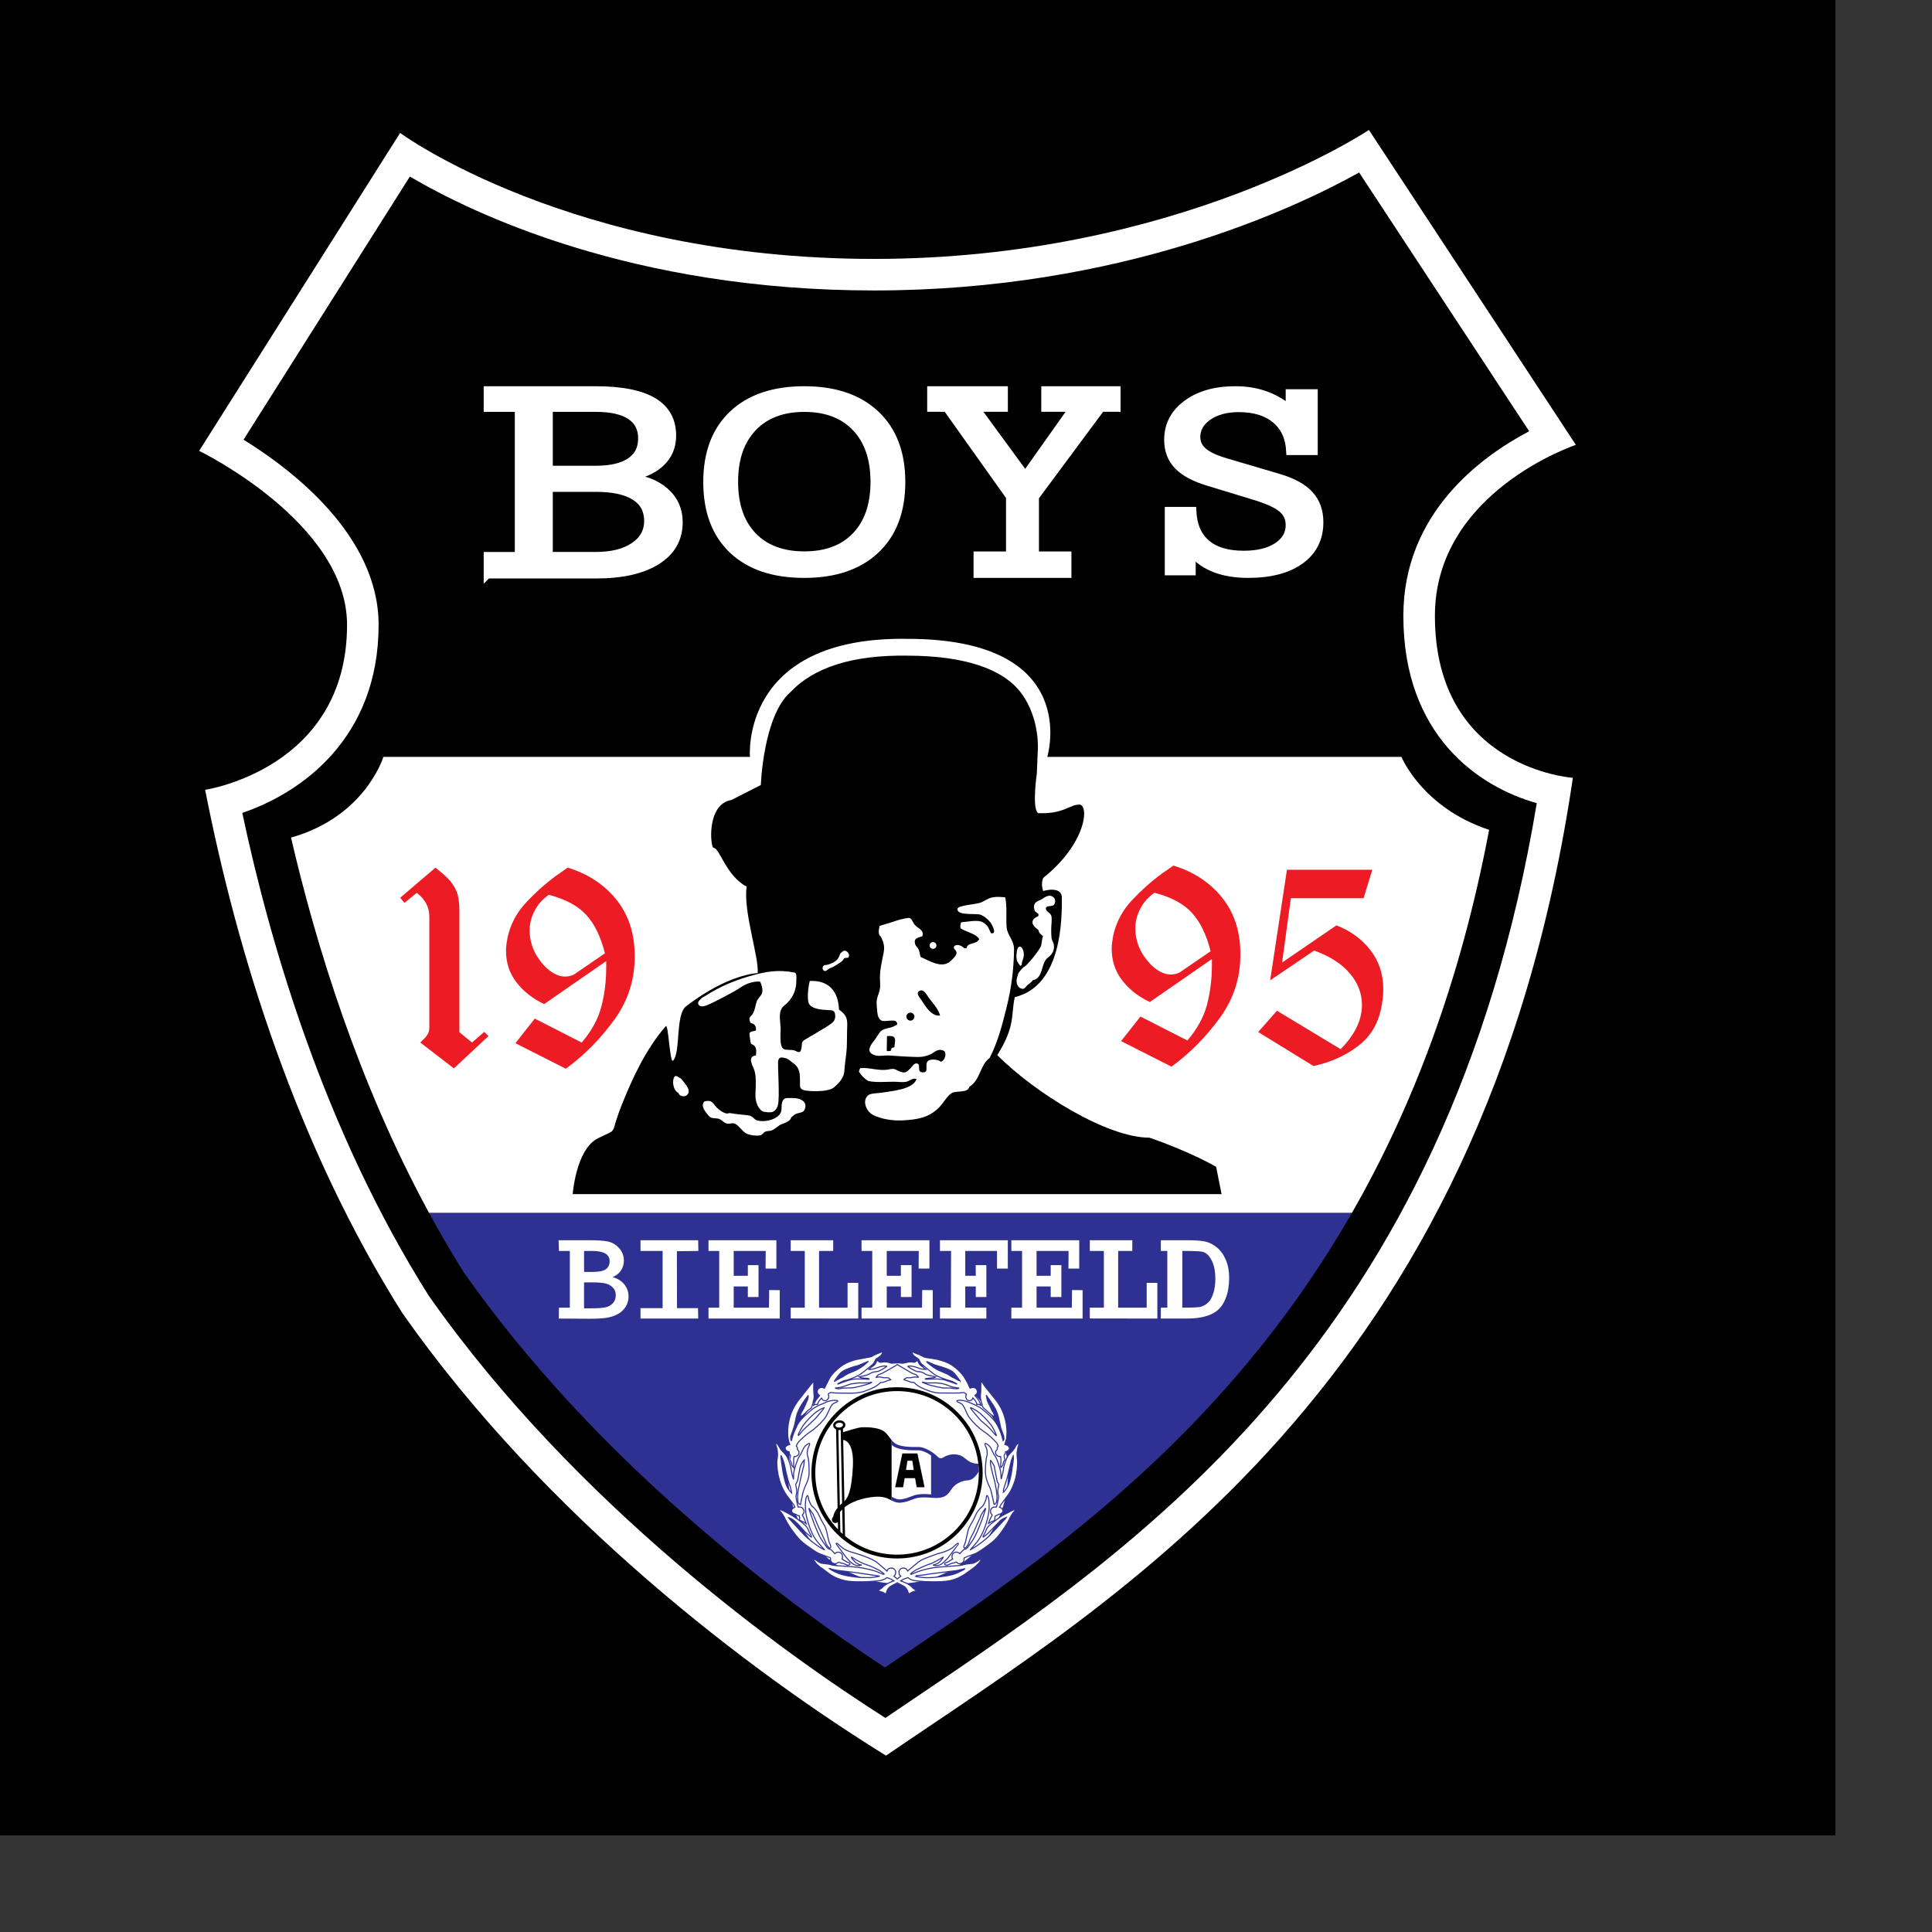 <?xml version="1.0" encoding="UTF-8" standalone="no"?>
<svg
   xmlns:dc="http://purl.org/dc/elements/1.1/"
   xmlns:cc="http://creativecommons.org/ns#"
   xmlns:rdf="http://www.w3.org/1999/02/22-rdf-syntax-ns#"
   xmlns:svg="http://www.w3.org/2000/svg"
   xmlns="http://www.w3.org/2000/svg"
   xmlns:sodipodi="http://sodipodi.sourceforge.net/DTD/sodipodi-0.dtd"
   xmlns:inkscape="http://www.inkscape.org/namespaces/inkscape"
   version="1.1"
   id="BOYS_BIELEFELD"
   x="0px"
   y="0px"
   viewBox="0 0 1000 1000"
   xml:space="preserve"
   sodipodi:docname="Bielefeld 1.svg"
   width="1000"
   height="1000"
   inkscape:version="1.0.1 (3bc2e813f5, 2020-09-07)"><rect x="0" y="0" width="1000" height="1000" fill="#333333" stroke="none"/><defs
   id="defs123" /><sodipodi:namedview
   pagecolor="#ffffff"
   bordercolor="#666666"
   borderopacity="1"
   objecttolerance="10"
   gridtolerance="10"
   guidetolerance="10"
   inkscape:pageopacity="0"
   inkscape:pageshadow="2"
   inkscape:window-width="1920"
   inkscape:window-height="1017"
   id="namedview121"
   showgrid="false"
   inkscape:zoom="1.3225"
   inkscape:cx="400"
   inkscape:cy="300"
   inkscape:window-x="-8"
   inkscape:window-y="-8"
   inkscape:window-maximized="1"
   inkscape:current-layer="BOYS_BIELEFELD" />







































<g
   id="g1009"
   transform="matrix(3.841,0,0,3.841,-1090.859,-731.721)"><rect
     x="284"
     y="190.5"
     width="247.328"
     height="247.328"
     id="rect2" /><path
     style="fill:#ffffff"
     d="m 337.921,208.416 c 0,0 23.039,16.976 63.862,16.976 40.823,0 66.69,-17.38 66.69,-17.38 l 27.889,42.44 c 0,0 -18.996,6.307 -18.996,23.039 0,20.608 18.592,21.826 18.592,21.826 -12.125,82.24 -61.867,110.779 -92.559,131.765 -18.269,-11.301 -45.887,-32.12 -65.178,-59.638 -14.181,-22.453 -22.21,-48.265 -26.573,-70.511 0,0 19.123,-2.818 19.123,-22.23 0,-13.791 -19.931,-23.443 -19.931,-23.443 z"
     id="path4" /><path
     d="m 401.783,229.644 c -32.713,0 -54.256,-10.464 -62.546,-15.351 -3.455,5.466 -18.81,29.759 -22.414,35.461 6.465,3.994 18.201,12.899 18.201,24.949 0,15.244 -10.365,22.634 -18.371,25.341 3.868,18.214 11.228,43.027 25.119,65.053 19.898,28.339 48.151,48.382 61.543,56.909 1.743,-1.179 3.677,-2.487 3.677,-2.487 30.523,-20.543 72.097,-48.572 84.101,-120.786 -7.905,-2.222 -17.978,-9.168 -17.978,-25.242 0,-13.839 10.481,-21.473 16.953,-24.875 -4.061,-6.181 -19.536,-29.729 -22.913,-34.868 -8.665,4.833 -32.107,15.896 -65.372,15.896 z"
     id="path6" /><path
     style="fill:#2e3192"
     d="m 346.505,361.966 c 17.706,25.16 42.014,43.527 56.744,53.238 0.147,-0.1 0.564,-0.382 0.564,-0.382 19.895,-13.39 44.718,-30.115 62.374,-60.886 H 341.816 c 1.472,2.708 3.028,5.391 4.689,8.03 z"
     id="path8" /><g
     id="g14">
	<path
   style="fill:#ffffff"
   d="m 472.858,292.497 h -47.727 v 0 c 0,0 4.872,-15.908 -18.873,-15.908 -22.589,-0.333 -21.194,15.907 -21.194,15.908 h -49.397 c 0,0 -2.411,8.048 -12.445,10.875 3.333,14.363 9.032,32.981 18.593,50.564 h 124.372 c 8.018,-13.972 14.557,-30.84 18.485,-51.606 -9.027,-2.986 -11.814,-9.833 -11.814,-9.833 z"
   id="path10" />
	<path
   d="m 382.575,298.303 3.957,-2.015 c 0,0 0.327,-9.362 4.009,-12.532 3.165,-3.358 8.442,-5.006 15.718,-4.899 7.579,0 12.885,1.737 15.344,5.022 2.625,3.507 2.257,7.877 2.244,7.922 l -0.125,2.964 c 0,0 -0.691,4.703 0.174,5.313 3.437,0.148 4.227,-1.153 5.554,-1.153 1.327,0 1.032,5.161 -4.866,9.879 -0.377,0.889 0,1.77 0,1.77 0,0 2.513,-0.784 2.513,0.931 0,2.71 0.067,11.823 -6.347,13.372 -0.545,2.51 0.121,3.844 -2.359,7.815 5.114,5.114 14.791,11.119 20.496,11.119 5.54,1.897 8.995,3.923 8.995,3.923 l 0.737,3.686 h -87.441 c 0,0 0.443,-6.046 3.392,-7.52 2.949,-1.475 1.474,-0.147 3.244,-4.571 1.304,-3.26 3.162,-7.413 5.908,-10.537 0.354,-0.403 0.546,5.017 0.967,4.643 1.081,-0.999 0.271,-6.309 1.826,-7.377 5.694,-4.348 9.585,-4.423 9.585,-4.423 0.223,-2.038 -1.985,-8.417 -1.475,-11.649 -2.81,-1.489 -3.638,-5.232 -4.466,-5.232 -0.414,-0.001 -1.014,-5.889 2.416,-6.451 z"
   id="path12" />
</g><path
     style="fill:#ffffff"
     d="m 375.718,335.8 c -0.288,-0.06 -0.416,-0.371 -0.761,-0.282 -0.48,0.544 -0.238,1.933 0.458,2.268 0.251,0.702 1.534,0.563 1.38,-0.378 -0.058,-0.354 -0.395,-0.787 -0.609,-1.045 -0.468,-0.563 -0.262,-0.356 -0.468,-0.563"
     id="path16" /><path
     style="fill:#ffffff"
     d="m 382.2,340.51 c -0.466,0.236 -1.411,-0.519 -1.672,-0.828 -0.521,-0.615 -0.653,-0.998 -1.594,-0.754 -0.539,0.522 0,1.224 0.354,1.67 0.204,0.257 0.331,0.482 0.712,0.559 0.449,0.089 0.678,-0.016 1.086,0.214 0.342,0.192 0.571,0.521 0.973,0.558 0.379,0.035 0.641,-0.173 1.041,0.032 0.536,0.275 0.878,0.943 1.441,1.267 0.407,0.235 1.481,0.401 1.965,0.251 0.287,-0.088 0.376,-0.375 0.64,-0.486 0.25,-0.107 0.587,-0.052 0.855,-0.16 0.526,-0.215 0.866,-0.677 1.403,-0.867 0.442,-0.157 1.113,-0.401 1.224,-0.888 0.271,-0.216 0.417,-0.397 0.788,-0.526 0.314,-0.108 0.79,-0.126 0.95,-0.414 0.287,-0.519 0.265,-1.031 -0.296,-1.379 -0.575,-0.354 -1.287,-0.284 -2,-0.284 -0.742,0 -0.751,0.901 -0.759,1.521 -0.017,1.252 -2.145,1.844 -3.331,1.473 -0.313,-0.098 -0.429,-0.384 -0.726,-0.538 -0.292,-0.151 -0.757,-0.157 -1.089,-0.203 -0.355,-0.05 -0.755,-0.073 -1.086,-0.119 -0.273,-0.041 -0.621,-0.128 -0.879,-0.099 -0.002,0.013 -0.231,0.032 -0.234,0.043"
     id="path18" /><path
     style="fill:#ffffff"
     d="m 398.254,318.838 c -0.258,-0.258 -0.504,-0.293 -0.762,-0.075 -0.146,0.123 -0.239,0.185 -0.293,0.34 -0.049,0.143 -0.188,0.45 -0.269,0.581 -0.213,0.346 -1.13,0.872 -1.806,0.872 -0.325,0.102 -0.361,0.597 -0.094,0.753 0.308,0.18 0.525,-0.234 0.833,-0.336 0.404,-0.132 0.797,-0.411 1.151,-0.629 0.324,-0.199 0.564,-0.357 0.732,-0.674 0.205,-0.194 0.593,0.041 0.654,-0.279 0.063,-0.325 -0.027,-0.305 -0.146,-0.553"
     id="path20" /><path
     style="fill:#ffffff"
     d="m 386.446,322.811 c 0.199,0.382 0.386,1.032 0.251,1.498 -0.126,0.437 -0.581,0.707 -0.736,1.185 -0.175,0.538 -0.204,1.002 -0.446,1.497 -0.295,0.603 -0.772,0.504 -0.368,1.363 0.539,0.096 0.783,0.428 0.727,0.996 -0.262,0.175 -0.698,0.055 -0.866,0.382 -0.046,0.09 0.092,0.897 0.114,1.05 0.099,0.673 0.126,0.226 0.577,0.696 0.293,0.307 0.196,0.847 0.176,1.242 -1.244,0.184 -0.427,1.358 -0.216,2.014 0.277,0.862 0.192,2.173 0.149,3.095 -0.027,0.587 0.031,1.076 0.28,1.637 0.114,0.256 0.414,0.663 0.666,0.786 0.291,0.142 1.158,0.2 1.417,0.066 0.4,-0.206 0.555,-0.52 0.66,-0.898 0.292,-1.051 -0.079,-5.548 0.047,-6.006 0.139,-0.502 0.451,-0.461 0.998,-0.312 0.454,0.124 0.632,0.406 1.06,0.7 0.854,0.587 0.878,1.445 0.874,2.482 -0.003,0.639 -0.076,0.921 0.502,1.119 0.431,0.147 3.239,0.361 4.098,-0.387 0.747,-0.65 1.346,-1.319 1.388,-2.292 0.044,-1.02 0.263,-1.982 0.312,-2.994 0.048,-0.99 0.017,-2.035 0.064,-2.992 0.056,-1.141 -0.283,-1.583 -1.114,-2.196 -0.08,-2.447 -1.376,-3.974 -3.931,-3.848 -0.186,0.625 -0.414,2.399 -0.123,3.037 0.346,0.759 1.799,0.845 2.546,0.883 0.648,0.032 0.94,0.005 0.998,0.688 0.046,0.552 -0.162,0.862 -0.575,1.17 -0.72,0.535 -3.128,1.89 -3.493,2.122 -0.579,0.367 -0.343,0.502 -0.485,1.199 -0.128,0.628 -0.338,0.557 -0.858,0.296 -0.383,-0.192 -1.176,-0.024 -1.523,-0.219 -0.641,-0.359 -0.381,-2.205 -0.426,-2.946 -0.067,-1.103 -0.349,-2.244 0.499,-2.918 1.646,-1.308 1.624,-2.912 1.624,-3.413 0,-0.549 0.104,-0.963 -0.3,-1.043 -2.141,-0.421 -3.818,-0.095 -5.38,0.323 -4.712,1.263 -6.538,2.949 -7.036,3.069 -0.194,0.287 -0.729,0.544 -0.435,0.972 0.27,0.393 0.918,0.116 1.219,0 0.738,-0.284 3.77,-1.877 4.444,-2.354 1.287,-0.912 2.597,-0.811 2.621,-0.749"
     id="path22" /><path
     style="fill:#ffffff"
     d="m 425.511,311.206 c -0.405,-0.005 -0.678,0.171 -0.994,0.395 -0.258,0.183 -0.622,0.267 -0.885,0.471 -0.309,0.242 -0.345,0.637 -0.234,1.023 0.096,0.334 0.065,0.158 0.268,0.361 0.174,0.175 0.337,0.085 0.263,0.486 -0.39,0.223 -0.816,0.363 -0.794,0.907 0.012,0.287 0.499,0.814 0.794,0.952 0.089,0.429 0.291,0.588 0.632,0.846 -0.164,0.355 -0.159,0.898 -0.255,1.27 -0.132,0.515 -2.006,2.883 -2.384,2.92 -0.872,0.872 -0.72,1.015 -0.864,1.434 -0.202,0.587 0.052,1.485 0.812,1.485 0.227,0 0.438,-0.387 0.628,-0.541 0.238,-0.193 0.525,-0.361 0.683,-0.621 1.461,-0.264 1.06,-2.324 2.017,-3.034 0.558,-0.413 0.951,-0.982 0.811,-1.787 -0.061,-0.348 -0.283,-0.584 -0.315,-0.944 -0.033,-0.363 -0.035,-0.774 -0.035,-1.125 0,-0.541 0.12,-1.159 0.036,-1.71 -0.075,-0.494 -0.758,-0.625 -0.756,-1.044 0.003,-0.558 0.955,-0.147 1.16,-0.618 0.272,-0.632 -0.089,-1.022 -0.588,-1.126"
     id="path24" /><path
     style="fill:#ffffff"
     d="m 406.391,314.203 c -0.636,0.09 -1.311,0.25 -1.888,0.464 -0.46,0.171 -1.917,0.574 -1.984,0.619 -0.026,0.306 -0.14,0.609 -0.095,0.913 0.073,0.493 0.145,0.257 0.351,0.668 0.284,0.571 0.458,1.182 0.319,1.935 -0.233,1.266 -0.574,2.426 -0.504,3.864 0.036,0.742 0.054,1.093 -0.188,1.743 -0.256,0.683 -0.319,1.092 -0.232,1.868 0.074,0.656 0.031,1.426 0.607,1.746 0.43,0.239 1.727,-0.22 2.029,0.173 0.023,0.031 0.167,0.229 0.064,0.397 -0.699,0.399 -0.867,0.353 -1.522,0.542 -0.667,0.193 -0.799,0.45 -1.154,1.029 -0.488,0.796 -1.842,1.988 -0.361,2.517 0.629,0.225 1.435,0 2.102,0.064 0.619,0.06 3.025,0.192 3.721,0.194 0.801,0.002 1.132,-0.12 1.8,-0.386 0.33,-0.131 0.942,-0.874 1.746,-0.436 0.417,0.227 0.16,1.385 -0.44,1.456 -0.288,-0.31 -1.266,-0.376 -1.622,-0.159 -0.607,0.368 0.017,1.472 -0.55,1.57 -1.135,0.197 -0.522,-0.85 -0.85,-1.087 -0.463,-0.335 -0.806,0.327 -1.066,0.589 -0.554,0.559 -0.729,0.654 -1.371,0.42 -0.72,-0.263 -0.635,-0.473 -1.517,-0.294 -1.336,0.271 -2.525,-0.285 -3.868,-0.174 -0.054,0.08 -0.161,0.382 -0.17,0.47 0.314,0.512 0.691,0.92 1.263,1.267 1.074,0.23 2.311,0.099 3.429,0.099 0.523,0 1.174,0.107 1.685,0.004 0.474,-0.095 0.866,-0.583 1.392,-0.365 -0.392,1.061 -1.955,1.367 -2.891,1.556 -0.598,0.12 -1.313,0.204 -1.95,0.299 -0.488,0.072 -1.399,0.037 -1.74,0.378 -0.793,0.793 -0.133,2.158 0.714,2.6 1.092,0.57 2.662,0.801 3.967,0.737 1.979,-0.098 3.585,-0.364 4.955,-1.766 0.506,-0.518 1.06,-1.527 1.681,-1.912 0.602,-0.373 2.192,0.034 2.366,-0.844 1.507,-0.906 1.452,-2.982 2.743,-3.893 1.099,-2.096 1.705,-4.477 2.301,-6.874 0.617,-2.486 0.957,-5.048 0.989,-7.728 0.016,-1.306 -0.928,-1.873 -1.008,-3.108 -0.086,-1.313 0.089,-2.665 -0.183,-3.934 -1.99,-0.221 -2.19,0.186 -3.175,0.66 -0.644,0.31 -3.269,0.385 -3.269,0.92 0,0.965 2.61,0.526 3.162,0.778 0.515,0.235 0.87,0.53 1.26,0.985 0.19,0.222 1.012,1.668 0.121,1.496 -0.038,-0.007 -0.355,-0.776 -0.455,-0.906 -0.214,-0.279 -0.59,-0.579 -0.903,-0.674 -0.717,-0.218 -1.921,0.057 -2.676,0.101 -0.108,0.249 -0.137,0.531 -0.084,0.81 0.727,0.495 2.065,0.716 2.513,1.443 -0.355,0.798 -1.609,0.412 -1.7,1.247 -0.105,0.01 -0.208,-0.002 -0.311,0 -0.809,-0.809 -1.763,-0.327 -1.269,0.167 0.532,0.532 0.033,0.984 -0.566,1.551 -1.191,1.125 -2.936,-0.088 -4.046,-0.541 -0.099,-0.305 -0.128,-0.706 -0.262,-1 -0.106,-0.233 -0.421,-0.504 -0.484,-0.754 -0.2,-0.782 0.337,-0.825 0.991,-1.042 0.239,-0.837 -0.546,-1.014 -0.994,-1.495 -0.349,-0.374 -0.428,-1.037 -0.923,-0.967 z"
     id="path26" /><path
     style="fill:#ffffff"
     d="m 410.194,317.91 c 0,0.253 -0.205,0.458 -0.458,0.458 -0.253,0 -0.458,-0.205 -0.458,-0.458 0,-0.253 0.205,-0.458 0.458,-0.458 0.253,0 0.458,0.205 0.458,0.458 z"
     id="path28" /><path
     d="m 409.143,324.938 c -0.229,-0.315 -0.631,-1.17 -1.175,-0.938 -0.657,0.281 -0.024,0.91 0.19,1.248 0.495,0.781 1.395,2.286 2.529,2.096 -0.246,-0.899 -1.029,-1.73 -1.544,-2.406"
     id="path30" /><path
     d="m 403.957,330.113 c -0.18,10e-4 -0.249,-0.002 -0.426,0.007 0,0.635 -0.027,1.306 -0.033,1.98 0.185,0.094 0.325,0.029 0.535,0.011 0.071,-0.304 0.099,-0.464 0.498,-0.462 0.038,-0.75 0.392,-1.529 -0.574,-1.536"
     id="path32" /><path
     d="m 407.227,327.5 c 0,0.298 -0.241,0.539 -0.539,0.539 -0.299,0 -0.54,-0.241 -0.54,-0.539 0,-0.299 0.241,-0.54 0.54,-0.54 0.297,0 0.539,0.241 0.539,0.54 z"
     id="path34" /><path
     style="fill:none;stroke:#000000;stroke-width:0.142"
     d="m 418.207,333.463 c 0,0.836 -0.063,1.525 -0.002,2.201 0.025,0.284 0.103,0.835 -0.468,0.561 -0.467,-0.225 -0.01,-0.719 -0.183,-0.985 -0.396,-0.614 -1.169,0.798 -1.373,1.018 -0.438,0.473 -0.948,0.952 -1.404,1.454 -0.294,0.322 -0.626,0.66 -0.98,0.89 -0.226,0.146 -1.103,0.932 -1.386,0.999 -0.483,0.62 -1.182,0.487 -1.88,0.694 -0.619,0.185 -1.045,0.738 -1.627,0.995 -0.54,0.238 -1.195,0.407 -1.685,0.7 -0.83,0.496 -0.033,1.13 0.493,1.498 0.942,0.658 1.711,1.819 2.951,1.761 0.164,-0.323 0.345,-0.574 0.383,-0.929 0.041,-0.393 -0.026,-0.787 0.049,-1.171 0.12,-0.604 0.099,-1.505 0.603,-1.932 0.447,-0.379 1.117,-0.6 1.594,-0.924 0.498,-0.341 1.13,-0.648 1.581,-1.086 0.459,-0.444 0.978,-1.215 1.589,-1.482 0.212,0.2 0.176,0.606 -0.12,0.658 -0.005,0.026 -0.011,0.052 -0.016,0.078 -0.566,0.186 -1.029,0.874 -1.502,1.307 -0.586,0.536 -0.899,0.895 -0.314,1.593 0.433,0.514 3.524,4.025 3.973,4.492 0.275,0.287 1.086,1.086 1.493,0.985 0.801,-1.194 0.221,-6.047 0.111,-6.788 -0.108,-0.74 -0.238,-1.465 -0.383,-2.19 -0.182,-0.919 -0.176,-1.823 -0.233,-2.763 -0.036,-0.602 -0.422,-1.872 -1.259,-1.77 -0.01,0.049 0.005,0.091 -0.005,0.136"
     id="path36" /><path
     style="fill:none;stroke:#000000;stroke-width:0.142"
     d="m 420.765,344.683 c 0.042,0.693 -0.018,1.035 -0.021,1.75 0,0.145 -0.022,0.369 0.082,0.48 0.101,0.107 0.416,0.24 0.545,0.296 0.339,0.145 0.388,0.197 0.723,0.316 0.165,0.059 0.399,0.191 0.563,0.068 0.136,-0.103 0.131,-0.508 0.119,-0.666 -0.031,-0.445 -0.165,-0.405 -0.442,-0.683 -0.211,-0.211 -0.044,-0.61 -0.256,-0.94 -0.194,-0.303 -0.471,-0.587 -0.731,-0.838 -0.136,-0.131 -0.387,-0.366 -0.578,-0.364 -0.014,0.188 -0.004,0.382 -0.004,0.581"
     id="path38" /><g
     id="g58">
	<path
   style="fill:#ffffff"
   d="m 360.793,366.719 v -7.641 h -1.467 l -0.049,-1.448 h 4.11 c 1.13,0 1.978,0.059 2.544,0.176 0.564,0.116 1.063,0.411 1.496,0.887 0.432,0.474 0.648,1.031 0.648,1.67 0,0.492 -0.129,0.936 -0.387,1.333 -0.258,0.396 -0.635,0.694 -1.132,0.897 0.689,0.203 1.219,0.538 1.591,1.007 0.371,0.47 0.557,1.005 0.557,1.609 0,0.521 -0.137,0.995 -0.413,1.422 -0.275,0.425 -0.641,0.755 -1.097,0.988 -0.456,0.233 -0.955,0.391 -1.497,0.472 -0.542,0.081 -1.28,0.121 -2.216,0.121 l -4.178,-0.024 0.024,-1.469 z m 1.916,-4.813 h 1.129 c 0.862,0 1.463,-0.122 1.806,-0.366 0.342,-0.244 0.513,-0.604 0.513,-1.079 0,-0.922 -0.773,-1.383 -2.318,-1.383 h -1.129 v 2.828 z m 0,4.905 h 0.72 c 0.942,0 1.631,-0.039 2.069,-0.116 0.437,-0.078 0.794,-0.261 1.071,-0.549 0.276,-0.288 0.415,-0.657 0.415,-1.107 0,-0.411 -0.132,-0.755 -0.397,-1.032 -0.265,-0.278 -0.604,-0.464 -1.022,-0.557 -0.415,-0.092 -1.004,-0.139 -1.764,-0.139 h -1.094 v 3.5 z"
   id="path40" />
	<path
   style="fill:#ffffff"
   d="m 373.297,366.786 v -7.708 h -2.98 v -1.448 h 7.769 l 0.025,1.448 -2.892,0.031 0.016,7.677 h 2.828 l 0.031,1.401 h -7.777 v -1.401 z"
   id="path42" />
	<path
   style="fill:#ffffff"
   d="m 380.922,366.719 v -7.641 h -1.445 v -1.448 h 9.148 v 3.823 h -1.453 l 0.016,-2.375 h -4.313 v 3.344 h 1.906 v -1.438 h 1.438 v 4.297 h -1.438 v -1.422 h -1.906 v 2.859 h 4.75 l 0.031,-2.375 1.422,0.016 v 3.828 h -9.601 v -1.469 h 1.445 z"
   id="path44" />
	<path
   style="fill:#ffffff"
   d="m 401.546,366.719 v -7.641 h -1.445 L 400.1,357.63 h 9.148 v 3.823 h -1.453 l 0.016,-2.375 h -4.313 v 3.344 h 1.906 v -1.438 h 1.438 v 4.297 h -1.438 v -1.422 h -1.906 v 2.859 h 4.75 l 0.031,-2.375 1.422,0.016 v 3.828 H 400.1 v -1.469 h 1.446 z"
   id="path46" />
	<path
   style="fill:#ffffff"
   d="m 421.734,366.719 v -7.641 h -1.445 v -1.448 h 9.148 v 3.823 h -1.453 L 428,359.078 h -4.313 v 3.344 h 1.906 v -1.438 h 1.438 v 4.297 h -1.438 v -1.422 h -1.906 v 2.859 h 4.75 l 0.031,-2.375 1.422,0.016 v 3.828 h -9.602 v -1.469 h 1.446 z"
   id="path48" />
	<path
   style="fill:#ffffff"
   d="m 392.453,366.719 -10e-4,-7.641 h -1.897 v -1.448 h 5.726 v 1.448 h -1.906 v 7.641 h 3.844 v -3.348 l 1.438,0.004 v 4.813 l -9.102,-0.014 v -1.455 z"
   id="path50" />
	<path
   style="fill:#ffffff"
   d="m 432.759,366.719 -0.001,-7.641 h -1.897 v -1.448 h 5.727 v 1.448 h -1.906 v 7.641 h 3.844 v -3.348 l 1.438,0.004 v 4.813 l -9.102,-0.014 v -1.455 z"
   id="path52" />
	<path
   style="fill:#ffffff"
   d="m 412.141,366.719 0.025,-7.641 h -1.496 v -1.448 h 9.143 v 3.823 h -1.453 v -2.375 h -4.281 v 3.344 h 1.416 l -0.01,-1.438 h 1.438 v 4.297 h -1.428 v -1.422 h -1.416 v 2.859 h 2.844 v 1.469 h -6.251 l -0.001,-1.475 z"
   id="path54" />
	<path
   style="fill:#ffffff"
   d="m 441.306,366.719 v -7.641 h -0.873 l 0.001,-1.448 h 3.634 c 1.004,0 1.778,0.058 2.32,0.173 0.543,0.116 1.068,0.377 1.577,0.783 0.509,0.406 0.915,0.964 1.22,1.675 0.304,0.709 0.456,1.519 0.456,2.427 0,1.034 -0.147,1.932 -0.439,2.694 -0.293,0.763 -0.677,1.332 -1.152,1.708 -0.475,0.377 -1.485,1.098 -4.197,1.098 h -3.419 v -1.469 z m 2.022,0 c 0,0 2.006,0.01 2.425,-0.105 0.418,-0.115 0.771,-0.311 1.059,-0.591 0.289,-0.277 0.522,-0.697 0.701,-1.26 0.179,-0.561 0.269,-1.223 0.269,-1.984 0,-0.908 -0.147,-1.678 -0.441,-2.31 -0.293,-0.632 -0.669,-1.044 -1.126,-1.237 -0.457,-0.192 -2.886,-0.153 -2.886,-0.153 v 7.64 z"
   id="path56" />
</g><g
     id="g64">
	<path
   style="fill:#ed1c24"
   d="m 340.813,330.816 c 0.058,-0.058 0.116,-0.116 0.175,-0.175 0.261,-0.232 0.471,-0.478 0.631,-0.74 0.16,-0.261 0.24,-0.58 0.24,-0.958 v -14.898 c 0,-0.668 -0.146,-1.271 -0.436,-1.808 -0.291,-0.537 -0.712,-1.01 -1.264,-1.416 l -1.655,1.351 -0.566,-0.697 4.748,-4.052 c 0.319,0.262 0.609,0.502 0.871,0.72 0.262,0.218 0.509,0.442 0.741,0.675 0.551,0.552 0.957,1.147 1.219,1.786 0.262,0.639 0.393,1.51 0.393,2.613 v 16.38 l 1.699,1.393 1.655,-1.438 0.566,0.566 -4.661,4.357 -4.53,-3.485 c 0.057,-0.057 0.115,-0.115 0.174,-0.174 z"
   id="path60" />
	<path
   style="fill:#ed1c24"
   d="m 367.047,311.714 c 1.626,2.019 2.453,4.494 2.482,7.428 0.058,3.253 -0.857,6.179 -2.745,8.778 -1.888,2.6 -4.066,4.799 -6.533,6.599 l -6.796,-3.441 2.613,-3.311 6.317,3.224 c 1.307,-1.51 2.185,-3.1 2.635,-4.77 0.45,-1.67 0.676,-3.478 0.676,-5.424 0,-0.145 0,-0.283 0,-0.414 0,-0.131 0,-0.254 0,-0.37 l -8.364,5.794 c -1.539,-0.725 -2.781,-1.698 -3.725,-2.918 -0.944,-1.22 -1.416,-2.643 -1.416,-4.27 0,-0.291 0.021,-0.589 0.065,-0.893 0.043,-0.305 0.094,-0.616 0.152,-0.937 0.406,-1.771 1.241,-3.332 2.505,-4.683 1.264,-1.35 2.606,-2.549 4.029,-3.595 0.262,-0.174 0.522,-0.355 0.784,-0.544 0.262,-0.189 0.522,-0.37 0.784,-0.545 2.733,0.844 4.91,2.274 6.537,4.292 z m -10.826,1.198 c -0.393,0.668 -0.647,1.336 -0.762,2.004 -0.029,0.146 -0.052,0.298 -0.065,0.458 -0.015,0.16 -0.021,0.313 -0.021,0.457 0,1.452 0.428,2.773 1.284,3.964 0.857,1.191 1.793,1.932 2.811,2.222 0.115,0.029 0.239,0.052 0.37,0.065 0.131,0.015 0.254,0.022 0.37,0.022 0.087,0 0.167,-0.007 0.239,-0.022 0.072,-0.014 0.138,-0.021 0.196,-0.021 0.145,-0.029 0.297,-0.072 0.457,-0.131 0.16,-0.058 0.298,-0.13 0.414,-0.218 l 4.008,-2.745 c -0.552,-2.207 -1.387,-3.927 -2.505,-5.161 -1.118,-1.234 -2.81,-2.142 -5.075,-2.724 -0.755,0.553 -1.328,1.162 -1.721,1.83 z"
   id="path62" />
</g><g
     id="g70">
	<path
   style="fill:#ed1c24"
   d="m 448.667,311.436 c 1.626,2.019 2.453,4.494 2.482,7.428 0.058,3.253 -0.857,6.179 -2.745,8.778 -1.888,2.599 -4.065,4.799 -6.533,6.599 l -6.796,-3.441 2.613,-3.31 6.317,3.224 c 1.307,-1.51 2.185,-3.1 2.635,-4.77 0.45,-1.67 0.676,-3.478 0.676,-5.424 0,-0.145 0,-0.283 0,-0.414 0,-0.131 0,-0.254 0,-0.37 l -8.364,5.794 c -1.539,-0.726 -2.781,-1.698 -3.725,-2.918 -0.944,-1.22 -1.416,-2.643 -1.416,-4.27 0,-0.291 0.022,-0.589 0.066,-0.894 0.043,-0.305 0.094,-0.616 0.152,-0.936 0.406,-1.772 1.241,-3.332 2.505,-4.683 1.264,-1.351 2.606,-2.549 4.029,-3.595 0.262,-0.174 0.522,-0.354 0.784,-0.544 0.262,-0.188 0.522,-0.37 0.784,-0.545 2.731,0.843 4.909,2.274 6.536,4.291 z m -10.826,1.199 c -0.393,0.668 -0.647,1.336 -0.762,2.004 -0.029,0.146 -0.052,0.298 -0.065,0.458 -0.015,0.16 -0.022,0.313 -0.022,0.457 0,1.452 0.428,2.773 1.284,3.964 0.856,1.191 1.793,1.932 2.81,2.222 0.115,0.029 0.239,0.052 0.37,0.065 0.131,0.015 0.254,0.021 0.37,0.021 0.087,0 0.167,-0.007 0.239,-0.021 0.072,-0.014 0.138,-0.022 0.196,-0.022 0.145,-0.029 0.297,-0.072 0.457,-0.131 0.16,-0.058 0.298,-0.13 0.414,-0.218 l 4.008,-2.745 c -0.552,-2.207 -1.387,-3.927 -2.505,-5.161 -1.118,-1.234 -2.81,-2.142 -5.075,-2.724 -0.753,0.553 -1.327,1.163 -1.719,1.831 z"
   id="path66" />
	<path
   style="fill:#ed1c24"
   d="m 457.429,307.708 h 11.501 l -1.177,3.834 h -9.801 l -1.177,8.669 7.318,-5.01 c 1.888,0.727 3.412,1.837 4.574,3.333 1.161,1.496 1.742,3.245 1.742,5.249 0,0.262 -0.008,0.53 -0.021,0.806 -0.015,0.276 -0.051,0.56 -0.108,0.85 -0.32,2.556 -1.358,4.523 -3.115,5.902 -1.758,1.38 -3.813,2.316 -6.164,2.81 l -7.449,-4.574 2.526,-2.875 8.582,5.185 c 0.406,-0.406 0.777,-0.828 1.111,-1.264 0.334,-0.436 0.617,-0.871 0.85,-1.307 0.318,-0.58 0.551,-1.154 0.696,-1.721 0.145,-0.566 0.218,-1.125 0.218,-1.678 0,-1.567 -0.56,-2.997 -1.677,-4.29 -1.118,-1.293 -2.708,-2.302 -4.771,-3.028 l -5.924,4.008 z"
   id="path68" />
</g><g
     id="g80">
	<path
   style="fill:#ffffff;stroke:#ffffff"
   d="m 349.685,267.957 v -2.574 h 4.192 v -19.878 h -4.192 v -2.455 h 14.597 c 3.452,0 6.038,0.511 7.757,1.53 1.719,1.021 2.579,2.564 2.579,4.628 0,1.506 -0.535,2.751 -1.604,3.733 -1.069,0.983 -2.565,1.612 -4.488,1.885 2.133,0.151 3.828,0.773 5.086,1.867 1.258,1.095 1.888,2.492 1.888,4.192 0,2.227 -0.985,3.961 -2.955,5.204 -1.97,1.245 -4.724,1.867 -8.264,1.867 h -14.596 z m 8.311,-22.453 v 8.262 h 6.286 c 2.018,0 3.559,-0.356 4.622,-1.07 1.063,-0.712 1.595,-1.751 1.595,-3.117 0,-1.34 -0.524,-2.354 -1.572,-3.042 -1.048,-0.688 -2.596,-1.033 -4.645,-1.033 z m 0,19.878 h 6.286 c 2.149,0 3.858,-0.424 5.126,-1.273 1.266,-0.849 1.9,-1.984 1.9,-3.408 0,-1.448 -0.595,-2.546 -1.786,-3.296 -1.191,-0.748 -2.938,-1.124 -5.24,-1.124 h -6.286 z"
   id="path72" />
	<path
   style="fill:#ffffff;stroke:#ffffff"
   d="m 379.273,255.456 c 0,-3.909 1.15,-6.953 3.452,-9.134 2.301,-2.181 5.519,-3.272 9.652,-3.272 4.12,0 7.338,1.091 9.652,3.272 2.314,2.181 3.472,5.225 3.472,9.134 0,3.92 -1.157,6.971 -3.472,9.152 -2.315,2.181 -5.532,3.271 -9.652,3.271 -4.147,0 -7.368,-1.087 -9.663,-3.262 -2.294,-2.175 -3.441,-5.228 -3.441,-9.161 z m 3.694,-0.031 c 0,3.109 0.831,5.533 2.494,7.272 1.663,1.739 3.975,2.608 6.937,2.608 2.948,0 5.254,-0.869 6.916,-2.608 1.663,-1.739 2.495,-4.162 2.495,-7.272 0,-3.097 -0.832,-5.522 -2.495,-7.28 -1.663,-1.757 -3.968,-2.635 -6.916,-2.635 -2.948,0 -5.258,0.878 -6.927,2.635 -1.67,1.758 -2.504,4.183 -2.504,7.28 z"
   id="path74" />
	<path
   style="fill:#ffffff;stroke:#ffffff"
   d="m 409.447,245.497 v -2.447 h 9.874 v 2.447 h -3.779 l 6.619,9.041 6.404,-9.041 h -3.744 v -2.447 h 9.688 v 2.447 H 432.4 l -8.891,11.987 v 7.829 h 4.375 v 2.566 h -12.188 v -2.566 h 4.375 v -7.866 l -8.5,-11.95 z"
   id="path76" />
	<path
   style="fill:#ffffff;stroke:#ffffff"
   d="m 441.467,267.532 v -8.219 h 3.246 c 0.086,1.944 0.712,3.414 1.878,4.41 1.166,0.996 2.838,1.494 5.012,1.494 1.87,0 3.364,-0.362 4.481,-1.086 1.116,-0.723 1.674,-1.683 1.674,-2.878 0,-0.904 -0.35,-1.647 -1.05,-2.226 -0.699,-0.579 -1.972,-1.146 -3.817,-1.702 l -5.994,-1.825 c -1.911,-0.567 -3.306,-1.309 -4.188,-2.226 -0.884,-0.916 -1.326,-2.087 -1.326,-3.511 0,-1.979 0.84,-3.592 2.517,-4.841 1.678,-1.248 3.863,-1.873 6.556,-1.873 1.44,0 2.751,0.204 3.932,0.609 1.182,0.406 2.304,1.033 3.371,1.88 v -2.084 h 3.316 v 7.872 h -3.248 c -0.086,-1.82 -0.731,-3.24 -1.936,-4.259 -1.205,-1.019 -2.853,-1.528 -4.944,-1.528 -1.676,0 -3.043,0.365 -4.102,1.094 -1.061,0.73 -1.592,1.649 -1.592,2.757 0,0.773 0.311,1.423 0.931,1.954 0.62,0.53 1.615,0.995 2.986,1.393 l 7.271,2.149 c 1.848,0.555 3.21,1.319 4.085,2.29 0.874,0.971 1.311,2.205 1.311,3.7 0,2.184 -0.853,3.897 -2.561,5.139 -1.708,1.243 -4.068,1.864 -7.078,1.864 -1.686,0 -3.159,-0.239 -4.42,-0.715 -1.261,-0.477 -2.31,-1.198 -3.146,-2.164 v 2.532 z"
   id="path78" />
</g><path
     style="fill:#ffffff"
     d="m 421.7,320.279 c 0.162,-0.613 0.393,-0.935 0.198,-1.658 -0.139,-0.513 -0.559,-0.813 -0.774,-0.277 -0.147,0.364 -0.218,1.274 -0.06,1.657 0.072,0.177 0.195,0.348 0.299,0.486 0.11,0.147 0.179,0.25 0.314,0.027 0.006,-0.103 0.033,-0.233 0.044,-0.305"
     id="path82" /><path
     style="fill:#ffffff"
     d="m 419.838,389.088 c 0,8.182 -6.634,14.815 -14.816,14.815 -8.184,0 -14.817,-6.634 -14.817,-14.815 0,-8.184 6.633,-14.817 14.817,-14.817 8.182,0 14.816,6.633 14.816,14.817 z"
     id="path84" /><path
     style="fill:#ffffff;stroke:#2e3192;stroke-width:0.142"
     d="m 396.762,379.22 c 0.035,10e-4 0.042,0.003 0.068,0.019 0.077,0.04 0.083,0.087 0.029,0.13 -0.051,0.041 -0.422,0.19 -0.547,0.268 -0.185,0.113 -0.303,0.327 -0.421,0.56 -0.192,0.384 -0.473,1.009 -0.567,1.166 -0.306,0.515 -1.134,1.334 -1.72,1.784 -0.284,0.218 -0.644,0.45 -0.885,0.643 -0.286,0.231 -1.057,0.907 -1.204,1.153 -0.098,0.166 -0.209,0.416 -0.209,0.416 0,0 0.134,0.172 0.152,0.217 0.01,0.023 0.003,0.163 -0.008,0.185 -0.009,0.017 -0.02,0.028 -0.017,0.045 0.003,0.017 0.093,0.092 0.147,0.145 0.023,0.025 0.075,0.123 0.083,0.161 0.054,0.276 -0.032,0.41 -0.23,0.57 -0.03,0.025 -0.228,0.106 -0.263,0.109 -0.074,0.006 -0.17,0 -0.17,0 0,0 -0.016,0.221 -0.033,0.295 -0.004,0.016 -0.006,0.023 -0.01,0.035 -0.014,0.05 0.015,1.169 0.015,1.169 0,0 -0.11,-0.134 -0.177,-0.219 -0.054,-0.07 -0.078,-0.109 -0.095,-0.158 -0.035,-0.1 -0.058,-0.266 -0.098,-0.367 -0.051,-0.13 -0.177,-0.33 -0.18,-0.363 -0.004,-0.047 0.127,-0.53 0.118,-0.552 -0.009,-0.023 -0.057,-0.057 -0.095,-0.095 -0.02,-0.021 -0.08,-0.152 -0.083,-0.188 -0.008,-0.077 0,-0.183 0,-0.183 0,0 -0.213,-0.071 -0.306,-0.12 -0.09,-0.049 -0.186,-0.161 -0.225,-0.26 -0.1,-0.252 0.113,-0.461 0.372,-0.561 0.096,-0.039 0.232,-0.084 0.232,-0.084 0,0 -0.058,-0.113 -0.091,-0.195 -0.031,-0.076 -0.04,-0.126 -0.05,-0.178 -0.04,-0.207 -0.104,-0.482 -0.136,-0.737 -0.015,-0.12 -0.015,-0.836 0,-1.003 0.133,-1.45 0.483,-2.452 1.306,-3.65 0.132,-0.191 1.376,-1.75 2.068,-2.62 0.022,-0.027 0.025,-0.03 0.042,-0.03 0.078,0.002 0.086,0.097 0.092,0.19 0.014,0.195 -0.015,0.54 -0.009,0.831 0.015,0.687 0.107,0.825 0.034,1.236 -0.051,0.293 -0.247,1.05 -0.328,1.181 -0.087,0.143 -0.205,0.173 -0.439,0.365 -0.352,0.287 -0.574,0.68 -0.98,0.802 -0.068,0.021 -0.151,0.037 -0.151,0.037 0,0 0.077,-0.24 0.151,-0.419 0.042,-0.104 0.22,-0.406 0.324,-0.567 0.052,-0.081 0.531,-1.161 0.567,-1.282 0.035,-0.114 0.105,-0.492 0.097,-0.522 -0.002,-0.009 -0.006,-0.017 -0.022,-0.017 -0.006,0 -0.008,0.002 -0.029,0.03 -0.596,0.798 -0.922,1.222 -1.269,1.989 -0.383,0.847 -0.267,0.936 -0.561,2.074 -0.051,0.2 -0.352,1.059 -0.484,1.43 -0.012,0.036 -0.012,0.392 0,0.417 0.03,0.063 0.075,0.133 0.075,0.133 0,0 0.036,-0.029 0.053,-0.056 0.01,-0.016 0.009,-0.066 0,-0.098 -0.008,-0.027 0.238,-0.82 0.287,-0.926 0.388,-0.843 0.461,-1.18 1.045,-1.835 0.287,-0.322 1.269,-1.196 1.497,-1.369 0.093,-0.071 0.844,-0.496 0.943,-0.535 0.209,-0.081 0.48,-0.171 0.625,-0.242 0.074,-0.037 0.142,-0.077 0.217,-0.114 0.079,-0.041 0.456,-0.162 0.545,-0.178 0.139,-0.021 0.322,-0.041 0.398,-0.067 0.008,-0.003 0.016,-0.005 0.023,-0.01 0.009,-0.007 0.014,-0.007 0.048,-0.005 z m -5.186,4.759 c 0.036,-0.022 0.122,-0.11 0.181,-0.183 0.19,-0.233 0.329,-0.415 0.497,-0.6 0.137,-0.149 1.463,-1.363 1.663,-1.573 0.173,-0.182 0.493,-0.592 0.873,-1.039 0.122,-0.145 0.281,-0.357 0.28,-0.378 0,-0.007 -0.003,-0.011 -0.009,-0.014 -0.017,-0.008 -0.479,0.208 -0.609,0.284 -0.182,0.106 -0.304,0.186 -0.433,0.28 -0.493,0.361 -1.474,1.333 -1.898,2.013 -0.112,0.18 -0.555,0.984 -0.56,1.136 -0.003,0.037 0.006,0.077 0.015,0.074 z"
     id="path86" /><path
     style="fill:#ffffff;stroke:#2e3192;stroke-width:0.142"
     d="m 391.149,393.63 c 0,0 -0.105,-0.205 -0.208,-0.382 -0.064,-0.111 -0.653,-0.855 -0.929,-1.235 -0.575,-0.791 -0.952,-1.818 -1.153,-2.761 -0.083,-0.389 -0.243,-1.564 -0.151,-2.051 0.008,-0.042 0.017,-0.082 0.026,-0.123 0.088,-0.438 0.057,-1.047 -0.053,-1.439 -0.038,-0.136 -0.088,-0.269 -0.128,-0.412 -0.047,-0.169 -0.042,-0.245 0.068,-0.222 0.028,0.007 0.148,0.093 0.181,0.128 0.058,0.064 0.336,0.577 0.446,0.727 0.07,0.094 0.329,0.337 0.496,0.522 0.212,0.233 0.35,0.47 0.459,0.713 0.064,0.144 0.309,0.869 0.337,1.002 0.075,0.343 0.15,0.913 0.204,1.117 0.074,0.286 0.191,0.647 0.191,0.647 0,0 0,-0.583 0.021,-0.818 0.048,-0.522 0.506,-1.861 0.712,-2.203 0.078,-0.129 0.168,-0.247 0.249,-0.389 0.111,-0.195 0.301,-0.661 0.388,-0.809 0.141,-0.236 0.368,-0.459 0.605,-0.579 0.052,-0.027 0.125,-0.057 0.146,-0.053 0.05,0.008 0.066,0.073 0.057,0.113 -0.018,0.082 -0.154,0.369 -0.23,0.566 -0.027,0.071 -0.101,0.457 -0.102,0.534 -0.005,0.321 0.023,0.353 0.085,0.57 0.073,0.259 0.115,0.665 0.137,0.9 0.021,0.224 0.046,1.302 0.033,1.432 -0.068,0.724 -0.275,1.105 -0.598,1.849 -0.069,0.158 -0.194,0.535 -0.242,0.729 -0.09,0.363 -0.32,1.555 -0.32,1.555 0,0 -0.122,-0.059 -0.189,-0.104 -0.107,-0.072 -0.152,-0.252 -0.17,-0.462 -0.007,-0.088 -0.005,-0.183 -0.017,-0.246 -0.003,-0.013 -0.005,-0.024 -0.009,-0.036 -0.013,-0.057 0.003,-0.542 0.022,-0.69 0.027,-0.203 0.054,-0.365 0.084,-0.552 0.042,-0.258 0.624,-2.868 0.65,-2.916 0.017,-0.032 0.035,-0.06 0.051,-0.106 0.021,-0.066 0.091,-0.894 0.091,-0.894 0,0 -0.031,0.031 -0.059,0.061 -0.267,0.28 -0.448,0.68 -0.532,1.03 -0.062,0.254 -0.247,1.45 -0.289,1.598 -0.03,0.105 -0.149,0.391 -0.185,0.443 -0.039,0.056 -0.085,0.112 -0.096,0.147 -0.009,0.03 0.081,0.421 0.127,0.674 0.014,0.074 0.014,0.443 0,0.52 -0.029,0.163 -0.08,0.312 -0.097,0.447 -0.005,0.05 0.16,0.9 0.208,1.065 0.047,0.166 0.101,0.355 0.101,0.355 0,0 0.243,-0.012 0.34,0 0.036,0.005 0.157,0.059 0.186,0.082 0.22,0.185 0.291,0.351 0.255,0.623 -0.005,0.037 -0.083,0.209 -0.108,0.238 -0.049,0.054 -0.121,0.12 -0.121,0.12 0,0 0.104,0.174 0.197,0.364 0.099,0.196 0.333,0.809 0.333,0.809 0,0 -0.12,-0.092 -0.256,-0.173 -0.12,-0.07 -0.63,-0.288 -0.63,-0.288 0,0 0.012,-0.331 0,-0.378 -0.014,-0.057 -0.047,-0.097 -0.051,-0.131 -0.003,-0.038 0,-0.095 0,-0.095 0,0 -0.065,0.008 -0.119,0 -0.03,-0.004 -0.163,-0.076 -0.208,-0.113 -0.083,-0.067 -0.124,-0.077 -0.276,-0.121 -0.208,-0.063 -0.337,-0.149 -0.412,-0.336 -0.037,-0.093 -0.026,-0.208 0.027,-0.296 0.044,-0.072 0.201,-0.218 0.325,-0.248 0.045,-0.01 0.1,-0.019 0.1,-0.019 z m -0.464,-1.944 c 0,0 -0.12,-0.638 -0.17,-0.798 -0.032,-0.103 -0.064,-0.171 -0.095,-0.252 -0.318,-0.796 -0.583,-2.145 -0.695,-2.704 -0.027,-0.135 -0.233,-0.783 -0.287,-0.899 -0.084,-0.186 -0.197,-0.41 -0.197,-0.41 0,0 -10e-4,0.128 0,0.248 0.001,0.118 0.252,1.92 0.293,2.103 0.158,0.708 0.34,1.746 0.816,2.332 0.121,0.148 0.335,0.38 0.335,0.38 z"
     id="path88" /><path
     style="fill:#ffffff;stroke:#2e3192;stroke-width:0.142"
     d="m 395.097,399.333 -0.008,0.017 c 0,0 -0.212,-0.112 -0.383,-0.21 -0.768,-0.437 -1.858,-1.322 -2.344,-1.809 -0.249,-0.249 -2.102,-2.3 -2.102,-2.3 0,0 0.041,-0.009 0.081,-0.012 0.026,-0.003 0.45,0.213 0.499,0.254 0.088,0.072 0.169,0.133 0.255,0.204 0.414,0.344 1.009,1.01 1.313,1.377 0.062,0.072 0.775,0.699 0.828,0.725 0.052,0.025 0.108,0.051 0.108,0.051 0,0 0.007,-0.069 0,-0.132 -0.003,-0.033 -0.173,-0.338 -0.273,-0.506 -0.052,-0.084 -0.156,-0.401 -0.236,-0.554 -0.261,-0.496 -1.689,-1.454 -1.956,-1.624 -0.198,-0.125 -1.185,-0.666 -1.325,-0.725 -0.102,-0.044 -0.2,-0.081 -0.295,-0.115 -0.029,-0.012 -0.172,-0.012 -0.186,0 -0.021,0.015 -0.04,0.036 -0.04,0.036 0,0 0.048,0.085 0.089,0.143 0.039,0.053 0.116,0.118 0.165,0.165 0.043,0.039 0.311,0.468 0.382,0.61 0.473,0.941 0.708,1.338 1.484,2.338 0.708,0.912 1.201,1.281 2.293,2.027 0.377,0.256 0.671,0.443 1.039,0.604 0.246,0.107 0.874,0.314 1.293,0.478 0.08,0.031 0.162,0.074 0.165,0.088 0.003,0.011 -0.009,0.02 -0.018,0.045 -0.051,0.161 0.052,0.403 0.126,0.497 0.137,0.175 0.42,0.252 0.596,0.204 0.053,-0.015 0.237,-0.107 0.264,-0.135 0.031,-0.03 0.054,-0.065 0.072,-0.069 0.021,-0.005 0.211,0.086 0.344,0.128 0.084,0.026 0.197,0.026 0.301,0.051 0.088,0.022 0.444,0.195 0.565,0.229 0.107,0.031 0.23,10e-4 0.316,-0.102 0.057,-0.067 0.039,-0.142 -0.045,-0.196 -0.042,-0.028 -0.173,-0.055 -0.319,-0.115 -0.099,-0.043 -0.679,-0.407 -0.679,-0.407 0,0 0.051,-0.112 0.075,-0.208 0.008,-0.036 -0.021,-0.33 -0.036,-0.361 -0.074,-0.154 -0.239,-0.317 -0.4,-0.342 -0.16,-0.026 -0.343,-0.022 -0.451,0.057 -0.062,0.046 -0.153,0.13 -0.153,0.13 0,0 -0.376,-0.42 -0.458,-0.487 -0.041,-0.032 -0.168,-0.113 -0.239,-0.127 -0.041,-0.01 -0.083,-0.004 -0.118,-0.015 -0.106,-0.03 -0.395,-0.416 -0.406,-0.431 -0.135,-0.172 -0.602,-0.864 -0.689,-1.02 -0.25,-0.447 -0.673,-1.412 -0.86,-1.917 -0.168,-0.454 -0.376,-1.086 -0.483,-1.334 -0.061,-0.147 -0.219,-0.641 -0.23,-0.73 -0.005,-0.036 -0.01,-0.074 -0.01,-0.074 0,0 0.422,0.59 0.557,0.814 0.057,0.094 0.414,0.959 0.624,1.464 0.164,0.392 1.036,2.214 1.055,2.292 0.046,0.185 0.167,0.413 0.349,0.637 0.085,0.104 0.199,0.204 0.263,0.181 0.018,-0.006 0.075,-0.081 0.085,-0.111 0.063,-0.183 -0.11,-0.436 -0.217,-0.711 -0.038,-0.097 -0.221,-0.976 -0.325,-1.421 -0.161,-0.688 -0.339,-0.811 -0.732,-1.56 -0.17,-0.323 -0.328,-0.713 -0.464,-0.962 -0.054,-0.095 -0.395,-0.549 -0.459,-0.611 -0.136,-0.126 -0.343,-0.303 -0.395,-0.368 -0.104,-0.134 -0.322,-0.619 -0.38,-0.854 -0.003,-0.015 -0.048,-0.353 -0.1,-0.429 -0.017,-0.027 -0.049,-0.064 -0.049,-0.064 0,0 -0.047,0.045 -0.082,0.085 -0.155,0.176 -0.201,0.898 -0.211,1.053 -0.008,0.13 0.027,0.874 0.051,1.054 0.074,0.557 0.153,0.892 0.312,1.41 0.33,1.076 0.684,1.939 1.344,2.732 0.255,0.306 0.558,0.624 0.841,0.933 0.024,0.023 0.026,0.028 0.022,0.035 z"
     id="path90" /><path
     style="fill:#ffffff;stroke:#2e3192;stroke-width:0.142"
     d="m 407.836,400.936 c 0.027,-0.022 0.033,-0.025 0.062,-0.034 0.021,-0.006 0.04,-0.017 0.058,-0.028 0.059,-0.037 0.109,-0.078 0.166,-0.115 0.078,-0.05 0.357,-0.176 0.56,-0.255 0.54,-0.208 1.396,-0.543 1.615,-0.608 0.325,-0.099 0.672,-0.176 0.945,-0.271 0.31,-0.106 0.996,-0.407 1.255,-0.682 0.106,-0.11 0.499,-0.455 0.524,-0.459 0.057,-0.007 0.118,0 0.118,0 0,0 0.004,0.061 0,0.118 -0.001,0.028 -1.39,1.856 -1.458,1.92 -0.557,0.527 -0.723,0.809 -1.275,0.942 -0.053,0.014 -0.422,0.014 -0.469,0 -0.1,-0.027 -0.22,-0.075 -0.22,-0.075 0,0 0.073,0.002 0.14,-0.004 0.044,-0.004 0.479,-0.189 0.545,-0.232 0.062,-0.042 0.123,-0.08 0.178,-0.129 0.061,-0.053 0.115,-0.116 0.184,-0.184 0.064,-0.061 0.34,-0.423 0.338,-0.441 -0.003,-0.028 -0.013,-0.056 -0.013,-0.056 0,0 -0.48,0.279 -0.821,0.471 -0.267,0.151 -0.617,0.326 -0.765,0.383 -0.197,0.077 -0.417,0.14 -0.655,0.223 -0.16,0.056 -1.328,0.589 -1.453,0.662 -0.114,0.068 -0.212,0.133 -0.356,0.23 -0.094,0.064 -0.339,0.272 -0.343,0.292 -0.003,0.012 0.002,0.021 0.017,0.027 0.107,0.059 0.293,-0.061 0.391,-0.116 0.074,-0.043 0.957,-0.356 1.147,-0.407 2.01,-0.543 2.27,-0.376 4.886,-0.631 0.161,-0.015 0.317,-0.031 0.47,-0.064 0.212,-0.042 0.42,-0.114 0.64,-0.151 0.273,-0.047 0.779,-0.075 0.889,-0.103 0.159,-0.04 0.56,-0.253 0.779,-0.433 0.04,-0.034 0.113,-0.073 0.141,-0.077 0.06,-0.009 0.145,0 0.145,0 0,0 0.002,0.049 -0.005,0.092 -0.003,0.028 -0.236,0.351 -0.281,0.393 -0.16,0.144 -0.292,0.299 -0.453,0.452 -0.086,0.082 -1.213,0.907 -1.427,1.045 -0.584,0.375 -1.18,0.675 -1.895,0.848 -0.993,0.238 -2.526,0.186 -3.55,0.152 -0.221,-0.008 -1.386,-0.129 -1.479,-0.152 -0.148,-0.041 -0.415,-0.123 -0.567,-0.237 -0.085,-0.063 -0.186,-0.153 -0.186,-0.153 0,0 -0.316,0.117 -0.497,0.186 -0.129,0.051 -0.214,0.092 -0.324,0.159 -0.071,0.044 -0.163,0.103 -0.163,0.103 0,0 0.317,0.114 0.531,0.202 0.274,0.112 0.686,0.341 0.893,0.536 0.088,0.083 0.171,0.188 0.269,0.268 0.12,0.1 0.492,0.337 0.492,0.337 0,0 -0.225,0.039 -0.384,0.076 -0.07,0.018 -0.334,0.132 -0.385,0.166 -0.076,0.054 -0.193,0.132 -0.229,0.141 -0.164,0.039 -0.172,-0.191 -0.279,-0.446 -0.078,-0.188 -0.291,-0.428 -0.412,-0.516 -0.091,-0.065 -0.957,-0.507 -0.957,-0.507 0,0 -0.901,0.472 -0.98,0.532 -0.107,0.083 -0.292,0.304 -0.363,0.465 -0.097,0.218 -0.097,0.417 -0.219,0.472 -0.075,0.034 -0.112,-0.02 -0.208,-0.096 -0.04,-0.031 -0.167,-0.094 -0.248,-0.121 -0.225,-0.076 -0.624,-0.176 -0.624,-0.176 0,0 0.46,-0.289 0.567,-0.379 0.11,-0.093 0.177,-0.185 0.27,-0.266 0.14,-0.121 0.558,-0.364 0.711,-0.436 0.254,-0.115 0.653,-0.259 0.653,-0.259 0,0 -0.22,-0.129 -0.411,-0.224 -0.131,-0.065 -0.468,-0.196 -0.544,-0.211 -0.046,-0.008 -0.046,0.007 -0.107,0.07 -0.155,0.161 -0.65,0.303 -0.797,0.337 -0.102,0.024 -1.625,0.149 -1.861,0.153 -0.744,0.013 -1.633,0.024 -2.352,-0.06 -0.897,-0.105 -1.907,-0.463 -2.691,-1.035 -0.306,-0.226 -0.804,-0.635 -0.923,-0.709 -0.083,-0.051 -0.163,-0.087 -0.242,-0.139 -0.072,-0.047 -0.377,-0.326 -0.459,-0.42 -0.113,-0.132 -0.221,-0.272 -0.318,-0.369 -0.037,-0.035 -0.101,-0.133 -0.107,-0.159 -0.009,-0.049 -0.008,-0.116 -0.008,-0.116 0,0 0.082,-0.008 0.145,0 0.03,0.004 0.192,0.096 0.237,0.134 0.21,0.178 0.484,0.326 0.684,0.376 0.126,0.031 0.819,0.087 1.016,0.127 0.168,0.035 0.321,0.091 0.488,0.127 0.139,0.033 0.5,0.072 0.775,0.09 1.149,0.075 2.33,0.133 3.287,0.305 0.11,0.021 1.37,0.286 1.802,0.453 0.295,0.115 0.842,0.363 0.913,0.375 0.049,0.011 0.121,0.009 0.141,-0.004 0.038,-0.017 0.013,-0.044 -0.047,-0.09 -0.197,-0.149 -0.38,-0.288 -0.579,-0.415 -0.112,-0.071 -1.038,-0.516 -1.204,-0.579 -0.367,-0.14 -0.735,-0.256 -1.083,-0.395 -0.137,-0.055 -0.853,-0.433 -0.969,-0.51 -0.206,-0.139 -0.519,-0.372 -0.535,-0.287 -0.003,0.017 0.111,0.192 0.185,0.28 0.108,0.133 0.353,0.387 0.417,0.435 0.115,0.084 0.418,0.26 0.566,0.291 0.102,0.023 0.229,0.033 0.229,0.033 0,0 -0.126,0.047 -0.233,0.068 -0.053,0.013 -0.335,0.008 -0.439,-0.007 -0.102,-0.014 -0.127,-0.017 -0.213,-0.055 -0.475,-0.209 -0.8,-0.56 -1.148,-0.975 -0.18,-0.215 -0.922,-1.228 -1.379,-1.844 -0.02,-0.027 -0.023,-0.033 -0.023,-0.054 v -0.046 c 0,0 0.077,-0.009 0.145,0 0.027,0.004 0.405,0.338 0.575,0.509 0.05,0.051 0.336,0.246 0.439,0.302 0.525,0.274 0.752,0.321 1.539,0.558 0.376,0.112 0.74,0.234 1.099,0.372 0.816,0.309 1.322,0.514 1.892,0.986 0.416,0.345 1.161,1.013 1.161,1.013 0,0 0.03,-0.086 0.061,-0.147 0.018,-0.033 0.136,-0.149 0.172,-0.173 0.058,-0.031 0.129,-0.067 0.188,-0.082 0.047,-0.012 0.266,-0.012 0.314,0 0.049,0.013 0.091,0.03 0.136,0.059 0.251,0.157 0.314,0.344 0.307,0.597 -0.002,0.036 -0.062,0.205 -0.084,0.237 -0.059,0.082 -0.163,0.193 -0.163,0.193 l 0.449,0.375 0.478,-0.376 c 0,0 -0.107,-0.112 -0.158,-0.173 -0.03,-0.036 -0.039,-0.056 -0.049,-0.082 -0.017,-0.051 -0.048,-0.336 -0.041,-0.389 0.017,-0.118 0.123,-0.261 0.256,-0.359 0.204,-0.15 0.626,-0.139 0.809,0.122 0.05,0.07 0.101,0.18 0.101,0.18 z m -5.346,1.952 c 0,0 -1.572,-0.239 -2.696,-0.403 -0.674,-0.098 -2.414,-0.311 -2.905,-0.357 -0.129,-0.011 -0.801,-0.155 -0.837,-0.178 -0.051,-0.032 -0.157,-0.077 -0.183,-0.077 -0.047,0.002 -0.107,0.017 -0.107,0.017 0,0 0.131,0.086 0.243,0.156 0.162,0.101 0.468,0.259 0.637,0.331 0.653,0.275 1.075,0.402 1.792,0.516 1.364,0.216 1.67,0.198 2.888,0.204 0.103,0.001 0.988,-0.129 1.045,-0.153 0.061,-0.026 0.123,-0.056 0.123,-0.056 z m 11.538,-0.999 c -0.276,0.061 -0.688,0.171 -1.102,0.256 -0.2,0.039 -3.488,0.423 -3.715,0.468 -0.174,0.034 -0.343,0.072 -0.539,0.102 -0.374,0.054 -1.067,0.096 -1.219,0.127 -0.046,0.01 -0.13,0.047 -0.127,0.057 0.026,0.068 0.996,0.185 1.197,0.198 0.792,0.058 1.827,-0.06 2.725,-0.191 0.624,-0.091 1.273,-0.218 1.827,-0.477 0.232,-0.108 0.509,-0.271 0.714,-0.357 0.053,-0.022 0.24,-0.15 0.242,-0.165 0.002,-0.01 10e-4,-0.019 -0.003,-0.018 z"
     id="path92" /><path
     style="fill:#ffffff;stroke:#2e3192;stroke-width:0.142"
     d="m 417.691,380.601 c 0.015,0.032 0.019,0.038 0.043,0.064 0.024,0.025 0.043,0.056 0.064,0.086 0.039,0.064 0.271,0.575 0.234,0.61 -0.041,0.042 -0.313,-0.106 -0.357,-0.133 -0.084,-0.054 -0.777,-0.672 -1.162,-1.014 -0.025,-0.022 -0.029,-0.028 -0.044,-0.06 -0.034,-0.074 -0.077,-0.161 -0.093,-0.228 -0.016,-0.071 -0.01,-0.137 -0.025,-0.199 -0.015,-0.062 -0.048,-0.12 -0.076,-0.184 -0.029,-0.065 -0.146,-0.569 -0.153,-0.662 -0.024,-0.357 0.025,-0.455 0.043,-0.856 0.018,-0.412 10e-4,-1.108 0.017,-1.188 0.01,-0.046 0.035,-0.102 0.05,-0.113 0.103,-0.071 0.323,0.353 0.432,0.522 0.081,0.125 1.624,2.002 1.745,2.179 0.53,0.768 0.885,1.563 1.102,2.478 0.191,0.805 0.275,1.961 0.067,2.708 -0.064,0.228 -0.163,0.53 -0.163,0.53 0,0 0.312,0.111 0.376,0.149 0.073,0.044 0.194,0.201 0.223,0.284 0.073,0.207 -0.107,0.433 -0.352,0.518 -0.078,0.027 -0.167,0.053 -0.177,0.068 -0.011,0.014 0.008,0.086 0,0.159 -0.005,0.037 -0.056,0.15 -0.084,0.187 -0.037,0.05 -0.083,0.091 -0.095,0.123 -0.008,0.022 0.009,0.186 0.025,0.238 0.043,0.136 0.096,0.333 0.09,0.356 -0.005,0.024 -0.06,0.072 -0.108,0.136 -0.028,0.035 -0.13,0.272 -0.134,0.314 -0.006,0.048 0.001,0.085 0,0.124 -10e-4,0.03 -0.079,0.199 -0.108,0.237 -0.076,0.096 -0.195,0.217 -0.195,0.217 0,0 -0.005,-0.078 -0.012,-0.116 -0.002,-0.016 -0.005,-0.024 -0.007,-0.036 -0.012,-0.045 0,-0.377 0.017,-0.467 0.007,-0.045 0.016,-0.076 0.021,-0.125 0.009,-0.096 -0.047,-0.721 -0.047,-0.721 0,0 -0.183,-0.007 -0.271,-0.025 -0.086,-0.019 -0.237,-0.13 -0.309,-0.204 -0.092,-0.096 -0.129,-0.254 -0.107,-0.399 0.005,-0.04 0.06,-0.161 0.083,-0.186 0.053,-0.058 0.138,-0.126 0.146,-0.149 0.013,-0.031 -0.011,-0.25 0,-0.276 0.021,-0.048 0.138,-0.196 0.138,-0.196 0,0 -0.081,-0.197 -0.169,-0.36 -0.026,-0.048 -0.765,-0.797 -0.866,-0.879 -0.201,-0.16 -0.446,-0.383 -0.617,-0.503 -0.098,-0.067 -0.196,-0.126 -0.293,-0.191 -0.141,-0.093 -0.553,-0.426 -0.791,-0.636 -0.448,-0.399 -1.064,-1.043 -1.368,-1.574 -0.085,-0.146 -0.359,-0.823 -0.473,-1.032 -0.095,-0.177 -0.252,-0.423 -0.389,-0.516 -0.078,-0.055 -0.475,-0.217 -0.548,-0.267 -0.017,-0.014 -0.031,-0.025 -0.044,-0.046 -0.043,-0.068 -0.017,-0.087 0.082,-0.118 0.271,-0.09 0.846,0.014 1.024,0.067 0.617,0.189 1.676,0.661 2.098,0.949 0.116,0.08 1.075,0.898 1.223,1.046 0.297,0.292 0.617,0.643 0.86,1.012 0.313,0.475 0.646,1.295 0.789,1.834 0.058,0.217 0.126,0.502 0.126,0.502 0,0 0.03,-0.029 0.052,-0.056 0.023,-0.024 0.056,-0.104 0.06,-0.136 0.015,-0.207 0.001,-0.326 -0.061,-0.516 -0.102,-0.314 -0.289,-0.768 -0.373,-1.051 -0.06,-0.204 -0.23,-1.122 -0.33,-1.5 -0.285,-1.084 -0.783,-1.693 -1.576,-2.816 -0.02,-0.029 -0.022,-0.033 -0.028,-0.033 -0.003,0 -0.007,0.002 -0.012,0.003 -0.014,0.006 0.102,0.554 0.145,0.687 0.049,0.146 0.103,0.291 0.135,0.339 0.009,0.015 0.019,0.027 0.029,0.042 0.052,0.078 0.322,0.665 0.478,0.999 z m 0.592,3.329 c -0.251,-0.613 -0.481,-1.084 -0.792,-1.484 -0.389,-0.501 -1.223,-1.414 -1.892,-1.842 -0.101,-0.064 -0.735,-0.434 -0.813,-0.408 -0.013,0.006 -0.017,0.012 -0.016,0.028 0.003,0.073 1.021,1.269 1.051,1.304 0.43,0.516 0.541,0.566 0.988,0.937 0.46,0.383 0.767,0.727 1.147,1.186 0.106,0.132 0.267,0.299 0.297,0.311 0.006,0.002 0.012,0.004 0.018,-0.003 0.007,-0.007 0.017,-0.023 0.012,-0.029 z"
     id="path94" /><path
     style="fill:#ffffff;stroke:#2e3192;stroke-width:0.142"
     d="m 418.269,393.592 c 0,0 0.073,-0.224 0.12,-0.404 0.051,-0.19 0.192,-0.93 0.18,-1.077 -0.008,-0.076 -0.051,-0.205 -0.078,-0.311 -0.016,-0.067 -0.032,-0.381 -0.023,-0.467 0.015,-0.163 0.091,-0.512 0.144,-0.765 0.009,-0.034 0.007,-0.042 -0.018,-0.066 -0.107,-0.119 -0.204,-0.357 -0.229,-0.435 -0.04,-0.12 -0.347,-1.853 -0.383,-1.958 -0.037,-0.107 -0.12,-0.282 -0.184,-0.391 -0.073,-0.121 -0.293,-0.456 -0.336,-0.417 -0.014,0.012 0.019,0.495 0.042,0.635 0.041,0.242 0.3,1.351 0.376,1.607 0.051,0.175 0.106,0.355 0.152,0.539 0.189,0.753 0.378,1.907 0.298,2.529 -0.04,0.316 -0.037,0.428 -0.249,0.587 -0.033,0.024 -0.056,0.038 -0.099,0.032 -0.018,-0.002 -0.021,-0.007 -0.027,-0.04 -0.002,-0.006 -0.339,-1.647 -0.489,-2.059 -0.071,-0.192 -0.197,-0.429 -0.294,-0.649 -0.222,-0.507 -0.354,-1.078 -0.38,-1.59 -0.016,-0.349 0.044,-1.618 0.171,-2.096 0.025,-0.101 0.06,-0.188 0.076,-0.285 0.01,-0.061 -0.014,-0.495 -0.033,-0.591 -0.02,-0.097 -0.041,-0.186 -0.077,-0.281 -0.034,-0.089 -0.325,-0.594 -0.138,-0.626 0.021,-0.004 0.152,0.045 0.197,0.073 0.208,0.132 0.414,0.344 0.528,0.529 0.078,0.129 0.31,0.689 0.395,0.828 0.067,0.114 0.147,0.211 0.217,0.318 0.316,0.496 0.598,1.551 0.735,2.137 0.008,0.033 0.01,0.041 0.012,0.075 l 0.035,0.794 0.026,-0.009 c 0.012,-0.003 0.013,-0.006 0.012,-0.03 0,-0.018 0.004,-0.034 0.01,-0.051 0.056,-0.23 0.142,-0.494 0.194,-0.747 0.059,-0.274 0.078,-0.533 0.129,-0.785 0.068,-0.35 0.303,-0.999 0.489,-1.333 0.189,-0.337 0.383,-0.453 0.783,-0.924 0.065,-0.075 0.12,-0.148 0.166,-0.228 0.067,-0.12 0.147,-0.308 0.197,-0.377 0.031,-0.043 0.211,-0.255 0.285,-0.272 0.037,-0.007 0.092,-0.009 0.092,-0.009 0,0 -0.008,0.196 -0.027,0.272 -0.011,0.046 -0.032,0.076 -0.05,0.105 -0.023,0.037 -0.149,0.732 -0.153,0.841 -0.021,0.507 0.032,0.624 0.068,1.112 0.047,0.65 -0.103,1.715 -0.246,2.323 -0.165,0.696 -0.546,1.634 -0.975,2.226 -0.306,0.42 -0.984,1.307 -1.038,1.407 -0.086,0.157 -0.173,0.331 -0.173,0.331 0,0 0.117,0.036 0.197,0.078 0.035,0.017 0.164,0.135 0.191,0.176 0.098,0.145 0.115,0.297 -0.018,0.454 -0.057,0.066 -0.267,0.221 -0.385,0.229 -0.036,0.002 -0.064,-0.009 -0.099,0 -0.034,0.009 -0.124,0.081 -0.191,0.127 -0.028,0.019 -0.057,0.035 -0.083,0.044 -0.068,0.026 -0.143,0.026 -0.172,0.045 -0.015,0.008 -0.057,0.126 -0.059,0.162 -0.005,0.139 -0.02,0.399 -0.034,0.425 -0.031,0.055 -0.208,0.097 -0.39,0.185 -0.19,0.091 -0.442,0.235 -0.442,0.235 0,0 0.098,-0.306 0.185,-0.51 0.08,-0.183 0.316,-0.604 0.316,-0.604 0,0 -0.079,-0.099 -0.13,-0.166 -0.036,-0.051 -0.083,-0.142 -0.091,-0.182 -0.052,-0.258 0.023,-0.423 0.178,-0.598 0.024,-0.024 0.208,-0.129 0.239,-0.133 0.086,-0.006 0.358,0.006 0.358,0.006 z m 0.935,-1.965 c 0.008,0.002 0.01,0 0.032,-0.025 0.487,-0.585 0.572,-0.739 0.809,-1.47 0.05,-0.156 0.239,-1.007 0.268,-1.209 0.063,-0.434 0.143,-1.101 0.205,-1.428 0.026,-0.143 0.088,-0.877 0.072,-0.883 -0.004,-0.001 -0.007,-0.002 -0.011,-0.002 -0.006,0 -0.008,0.003 -0.021,0.036 -0.096,0.236 -0.194,0.468 -0.277,0.716 -0.054,0.162 -0.4,1.74 -0.542,2.272 -0.081,0.301 -0.296,0.894 -0.484,1.507 -0.022,0.078 -0.078,0.471 -0.066,0.479 0.004,0.004 0.009,0.006 0.015,0.007 z"
     id="path96" /><path
     style="fill:#ffffff;stroke:#2e3192;stroke-width:0.142"
     d="m 420.784,393.975 c 0,0 -0.14,-0.012 -0.221,0 -0.039,0.005 -0.114,0.037 -0.158,0.065 -0.139,0.09 -0.93,0.474 -1.43,0.755 -0.107,0.062 -1.371,0.999 -1.478,1.097 -0.158,0.146 -0.411,0.38 -0.503,0.554 -0.067,0.13 -0.164,0.43 -0.217,0.523 -0.107,0.188 -0.296,0.521 -0.299,0.556 -0.003,0.045 0,0.094 0,0.094 h 0.045 c 0.021,0 0.025,-0.002 0.053,-0.024 0.19,-0.152 0.374,-0.296 0.564,-0.466 0.167,-0.151 1.502,-1.57 1.669,-1.72 0.067,-0.063 0.166,-0.13 0.255,-0.179 0.194,-0.105 0.541,-0.257 0.541,-0.257 0,0 -0.037,0.069 -0.076,0.135 -0.033,0.058 -2.203,2.373 -2.299,2.453 -0.596,0.497 -0.978,0.864 -1.657,1.299 -0.345,0.222 -0.846,0.521 -0.846,0.521 0,0 0.701,-0.787 0.93,-1.074 0.902,-1.139 1.521,-3.04 1.638,-4.468 0.011,-0.148 -0.01,-1.038 -0.027,-1.155 -0.018,-0.126 -0.084,-0.458 -0.184,-0.594 -0.064,-0.086 -0.108,-0.069 -0.147,0.034 -0.02,0.05 -0.027,0.245 -0.052,0.378 -0.037,0.211 -0.348,0.814 -0.439,0.926 -0.06,0.074 -0.263,0.242 -0.396,0.369 -0.063,0.061 -0.378,0.486 -0.433,0.587 -0.136,0.245 -0.325,0.71 -0.497,1.031 -0.363,0.681 -0.503,0.752 -0.682,1.422 -0.114,0.431 -0.263,1.218 -0.324,1.419 -0.067,0.22 -0.152,0.431 -0.235,0.645 -0.013,0.031 -0.011,0.039 0.002,0.071 0.066,0.142 0.073,0.189 0.164,0.142 0.18,-0.093 0.363,-0.358 0.464,-0.578 0.063,-0.139 0.135,-0.411 0.217,-0.624 0.052,-0.129 0.309,-0.588 0.473,-0.904 0.11,-0.217 0.499,-1.182 0.674,-1.541 0.059,-0.121 0.121,-0.238 0.168,-0.352 0.063,-0.151 0.099,-0.292 0.164,-0.439 0.046,-0.103 0.344,-0.556 0.509,-0.815 0.027,-0.04 0.051,-0.082 0.069,-0.089 0.032,-0.013 0.032,0.036 0.027,0.08 -0.011,0.079 -0.418,1.289 -0.517,1.537 -0.783,1.955 -0.858,2.248 -1.886,3.619 -0.048,0.064 -0.221,0.235 -0.243,0.241 -0.036,0.01 -0.099,-0.005 -0.148,0 -0.026,0.002 -0.147,0.073 -0.186,0.108 -0.13,0.115 -0.484,0.512 -0.484,0.512 0,0 -0.074,-0.063 -0.127,-0.104 -0.048,-0.035 -0.126,-0.076 -0.162,-0.083 -0.38,-0.074 -0.649,0.084 -0.756,0.415 -0.012,0.036 -0.012,0.316 0,0.341 0.031,0.066 0.087,0.137 0.087,0.137 0,0 -0.308,0.205 -0.508,0.323 -0.119,0.072 -0.213,0.118 -0.3,0.147 -0.174,0.06 -0.32,0.092 -0.273,0.233 0.049,0.148 0.283,0.16 0.425,0.11 0.17,-0.061 0.49,-0.214 0.564,-0.229 0.105,-0.022 0.246,-0.03 0.302,-0.052 0.132,-0.049 0.201,-0.128 0.267,-0.102 0.038,0.016 0.117,0.096 0.18,0.139 0.161,0.115 0.443,0.089 0.602,-0.023 0.13,-0.093 0.239,-0.203 0.252,-0.353 0.002,-0.041 0.002,-0.089 0.017,-0.118 0.011,-0.021 0.018,-0.028 0.015,-0.045 -0.004,-0.007 -0.011,-0.017 -0.015,-0.03 -0.011,-0.038 -0.009,-0.116 -0.009,-0.116 0,0 0.213,-0.104 0.396,-0.184 0.219,-0.097 0.97,-0.336 1.14,-0.415 0.639,-0.292 1.772,-1.161 2.187,-1.484 0.707,-0.554 1.217,-1.252 1.802,-2.133 0.144,-0.216 0.284,-0.435 0.408,-0.663 0.11,-0.205 0.206,-0.419 0.317,-0.624 0.035,-0.064 0.323,-0.578 0.428,-0.669 0.079,-0.069 0.2,-0.198 0.203,-0.22 0.003,-0.042 -0.004,-0.092 -0.004,-0.092 z"
     id="path98" /><path
     style="fill:#ffffff;stroke:#2e3192;stroke-width:0.142"
     d="m 408.734,376.349 c 0.017,0.018 0.023,0.02 0.059,0.018 0.527,-0.018 1.523,-0.054 1.584,-0.041 0.012,0.004 0.023,0.006 0.036,0.009 0.1,0.02 0.3,0.026 0.45,0.038 0.105,0.009 0.375,0.065 0.509,0.107 0.487,0.151 1.597,0.55 1.597,0.55 0,0 -0.035,-0.037 -0.071,-0.07 -0.039,-0.035 -0.512,-0.283 -0.586,-0.305 -0.89,-0.266 -1.789,-0.546 -2.381,-0.931 -0.126,-0.08 -1.155,-0.923 -1.729,-1.39 -0.028,-0.02 -0.032,-0.026 -0.054,-0.054 -0.053,-0.065 -0.107,-0.136 -0.148,-0.205 -0.081,-0.139 -0.167,-0.374 -0.205,-0.421 -0.031,-0.041 -0.403,-0.264 -0.585,-0.408 -0.059,-0.047 -0.14,-0.132 -0.178,-0.19 -0.036,-0.053 -0.148,-0.262 -0.135,-0.323 0.028,-0.116 0.301,0.038 0.396,0.088 0.105,0.055 0.431,0.148 0.65,0.242 0.18,0.077 0.381,0.208 0.551,0.284 0.053,0.023 0.105,0.044 0.16,0.061 0.099,0.03 0.833,0.129 1.257,0.196 0.542,0.084 1.353,0.332 1.828,0.554 0.76,0.354 1.577,1.065 2.114,1.771 0.074,0.097 0.537,0.896 0.581,0.999 0.089,0.222 0.227,0.545 0.267,0.6 0.059,0.08 0.083,0.025 0.208,-0.028 0.093,-0.042 0.272,-0.03 0.362,-0.01 0.301,0.067 0.443,0.332 0.442,0.603 0,0.034 -0.063,0.214 -0.083,0.237 -0.055,0.064 -0.25,0.224 -0.25,0.224 0,0 0.424,0.514 0.505,0.643 0.081,0.126 0.378,0.754 0.378,0.754 0,0 -0.193,-0.148 -0.238,-0.167 -0.045,-0.02 -0.414,-0.051 -0.414,-0.051 0,0 0.006,-0.089 0,-0.158 -0.002,-0.028 -0.192,-0.346 -0.234,-0.391 -0.112,-0.119 -0.266,-0.295 -0.266,-0.295 0,0 -0.031,0.093 -0.066,0.154 -0.047,0.083 -0.198,0.176 -0.26,0.199 -0.03,0.011 -0.223,0.016 -0.261,0.005 -0.195,-0.054 -0.305,-0.211 -0.364,-0.416 -0.011,-0.035 -0.007,-0.223 0.006,-0.262 0.023,-0.084 0.069,-0.195 0.069,-0.195 0,0 -0.267,-0.197 -0.326,-0.223 -0.026,-0.011 -0.534,0.044 -0.627,0.068 -0.059,0.015 -1.84,0 -2.76,-0.004 -0.034,-10e-4 -0.042,-0.002 -0.077,-0.005 -0.159,-0.016 -0.395,-0.036 -0.48,-0.06 -0.057,-0.015 -0.104,-0.036 -0.158,-0.051 -0.076,-0.022 -0.163,-0.033 -0.25,-0.052 -0.392,-0.078 -1.386,-0.531 -1.639,-0.668 -0.102,-0.055 -0.49,-0.333 -0.536,-0.382 -0.072,-0.082 -0.173,-0.188 -0.199,-0.197 -0.03,-0.014 -0.131,-0.004 -0.224,-0.008 -0.204,-0.009 -0.33,-0.088 -0.532,-0.165 -0.218,-0.082 -0.599,-0.189 -0.599,-0.189 0,0 0.016,-0.045 0.031,-0.071 0.021,-0.034 0.128,-0.096 0.168,-0.123 0.066,-0.043 0.122,-0.07 0.165,-0.082 0.06,-0.013 0.361,0.015 0.532,0 0.123,-0.009 0.447,-0.098 0.539,-0.102 0.096,-0.003 0.304,0.033 0.447,0.043 0.023,10e-4 0.047,0.003 0.055,-0.004 0.009,-0.009 -0.031,-0.058 -0.064,-0.099 -0.233,-0.297 -0.282,-0.256 -0.627,-0.38 -0.101,-0.035 -0.255,-0.116 -0.407,-0.204 -0.603,-0.348 -1.762,-1.036 -1.762,-1.036 0,0 -0.115,0.087 -0.225,0.171 -0.091,0.068 -1.79,1.022 -1.86,1.045 -0.18,0.056 -0.313,0.086 -0.426,0.158 -0.056,0.035 -0.336,0.305 -0.337,0.323 -0.011,0.066 0.136,0.021 0.29,-0.01 0.27,-0.053 0.438,0.06 0.748,0.094 0.124,0.015 0.398,-0.005 0.531,0 0.03,0.002 0.21,0.085 0.238,0.109 0.072,0.063 0.165,0.165 0.165,0.165 0,0 -0.148,0.024 -0.272,0.059 -0.129,0.036 -0.57,0.241 -0.64,0.255 -0.074,0.012 -0.156,0.012 -0.223,0.03 -0.012,0.004 -0.024,0.007 -0.036,0.011 -0.061,0.017 -0.147,0.002 -0.191,0.018 -0.025,0.008 -0.102,0.08 -0.152,0.138 -0.048,0.054 -0.404,0.321 -0.51,0.383 -0.175,0.102 -0.536,0.275 -0.791,0.382 -0.986,0.411 -1.357,0.478 -2.304,0.533 -0.212,0.013 -2.313,-0.015 -2.39,-0.03 -0.138,-0.028 -0.551,-0.073 -0.585,-0.063 -0.051,0.016 -0.314,0.174 -0.326,0.226 -0.006,0.02 0.056,0.164 0.076,0.267 0.007,0.036 -0.009,0.188 -0.025,0.237 -0.045,0.14 -0.196,0.316 -0.342,0.36 -0.167,0.048 -0.393,-0.016 -0.493,-0.148 -0.049,-0.066 -0.106,-0.188 -0.106,-0.188 0,0 -0.121,0.118 -0.206,0.22 -0.057,0.067 -0.296,0.4 -0.306,0.499 -0.004,0.047 0,0.107 0,0.107 0,0 -0.265,0.029 -0.386,0.051 -0.033,0.005 -0.135,0.057 -0.161,0.082 -0.032,0.03 -0.073,0.072 -0.073,0.072 0,0 0.267,-0.587 0.347,-0.716 0.077,-0.125 0.511,-0.662 0.511,-0.662 0,0 -0.135,-0.109 -0.205,-0.179 -0.031,-0.031 -0.073,-0.101 -0.082,-0.136 -0.017,-0.061 -0.034,-0.272 -0.026,-0.314 0.018,-0.089 0.107,-0.243 0.179,-0.309 0.138,-0.122 0.431,-0.196 0.603,-0.133 0.081,0.03 0.184,0.091 0.184,0.091 0,0 0.612,-1.233 0.723,-1.417 0.39,-0.645 1.215,-1.376 1.854,-1.776 0.392,-0.246 1.156,-0.548 1.665,-0.668 0.31,-0.074 2.016,-0.364 2.069,-0.389 0.127,-0.063 0.232,-0.143 0.369,-0.216 0.124,-0.068 0.643,-0.272 0.966,-0.401 0.032,-0.013 0.04,-0.015 0.074,-0.015 h 0.105 c 0,0 0.004,0.067 0,0.12 -0.011,0.149 -0.25,0.399 -0.355,0.485 -0.107,0.088 -0.49,0.306 -0.523,0.345 -0.034,0.04 -0.135,0.288 -0.223,0.452 -0.069,0.13 -0.135,0.198 -0.248,0.3 -0.214,0.191 -0.977,0.809 -1.395,1.126 -0.372,0.283 -0.543,0.366 -1.026,0.581 -0.219,0.098 -0.955,0.368 -1.053,0.389 -0.097,0.019 -0.186,0.028 -0.276,0.051 -0.09,0.021 -0.342,0.127 -0.569,0.235 -0.131,0.062 -0.359,0.195 -0.369,0.215 -0.003,0.006 -0.004,0.012 0.003,0.018 0.002,0.003 0.005,0.005 0.009,0.008 0.004,0.003 0.009,0.002 0.041,-0.011 1.056,-0.381 1.672,-0.665 2.507,-0.687 0.328,-0.008 1.663,0.037 1.663,0.037 0,0 0.008,-0.03 0.008,-0.049 -0.003,-0.014 -0.052,-0.045 -0.073,-0.048 -0.239,-0.021 -0.956,-0.08 -1.015,-0.102 -0.126,-0.045 -0.257,-0.111 -0.257,-0.111 0,0 0.55,-0.12 0.879,-0.206 0.159,-0.042 0.323,-0.098 0.407,-0.141 0.172,-0.085 0.44,-0.25 0.525,-0.279 0.081,-0.029 0.652,-0.091 0.785,-0.128 0.224,-0.063 0.78,-0.419 1.11,-0.634 0.028,-0.02 0.032,-0.022 0.032,-0.027 -0.002,-0.05 -0.1,-0.024 -0.167,-0.035 -0.013,-0.002 -0.025,-0.006 -0.036,-0.008 -0.333,-0.085 -1.149,0.238 -1.438,0.339 -0.101,0.034 -0.45,0.107 -0.534,0.111 -0.142,0.005 -0.327,0 -0.327,0 0,0 0.051,-0.016 0.095,-0.033 0.038,-0.016 0.201,-0.158 0.294,-0.241 0.074,-0.068 0.238,-0.161 0.343,-0.242 0.154,-0.118 0.257,-0.262 0.338,-0.465 0.042,-0.106 0.093,-0.255 0.093,-0.255 0,0 0.193,0.136 0.309,0.209 0.163,0.105 0.183,0.08 0.355,0.042 0.301,-0.067 0.725,-0.038 1.024,0.067 0.082,0.028 0.154,0.061 0.234,0.076 0.057,0.011 0.43,-0.008 0.523,-0.025 0.039,-0.008 0.076,-0.015 0.121,-0.017 0.091,-0.004 0.225,0.017 0.278,0.008 0.013,-0.003 0.024,-0.006 0.036,-0.008 0.038,-0.008 0.206,0.017 0.319,0.033 0.08,0.013 0.312,0.013 0.383,0 0.253,-0.041 0.71,-0.167 0.798,-0.169 0.561,-0.018 0.592,0.161 0.893,-0.064 0.068,-0.051 0.164,-0.126 0.203,-0.14 0.049,-0.018 0.04,0.025 0.056,0.104 0.033,0.159 0.209,0.426 0.273,0.493 0.072,0.078 0.796,0.626 0.796,0.626 0,0 -0.286,-0.014 -0.46,-0.033 -0.267,-0.03 -0.494,-0.139 -0.798,-0.248 -0.129,-0.047 -0.636,-0.169 -0.737,-0.179 -0.078,-0.007 -0.397,0.016 -0.421,0.03 -0.029,0.017 -0.022,0.035 0.022,0.065 0.264,0.188 0.899,0.565 1.166,0.632 0.14,0.033 0.469,0.052 0.621,0.088 0.067,0.017 0.31,0.121 0.366,0.159 0.055,0.038 0.103,0.078 0.166,0.114 0.257,0.156 0.43,0.158 0.691,0.211 0.253,0.051 0.698,0.175 0.698,0.175 0,0 -0.14,0.067 -0.266,0.105 -0.073,0.023 -0.963,0.083 -1.015,0.102 -0.054,0.022 -0.107,0.049 -0.107,0.049 z m -7.704,-2.407 c 0,0 -0.649,0.28 -1.087,0.458 -0.233,0.094 -0.503,0.185 -0.621,0.21 -0.057,0.011 -0.112,0.021 -0.172,0.032 -0.102,0.022 -0.921,0.322 -1.107,0.407 -0.816,0.372 -0.85,0.553 -1.569,1.512 -0.021,0.028 -0.023,0.034 -0.021,0.051 0.001,0.012 0.003,0.026 0.011,0.036 0.009,0.013 0.614,-0.376 0.777,-0.452 0.062,-0.029 0.112,-0.042 0.165,-0.065 0.079,-0.032 0.357,-0.223 0.548,-0.344 0.458,-0.29 0.917,-0.397 1.436,-0.655 0.311,-0.154 0.849,-0.499 1.099,-0.707 0.219,-0.182 0.541,-0.483 0.541,-0.483 z m 12.365,2.673 c -0.234,-0.333 -0.744,-1.038 -0.955,-1.209 -0.439,-0.356 -1.475,-0.684 -2.102,-0.854 -0.191,-0.051 -0.6,-0.198 -0.714,-0.255 -0.278,-0.138 -0.702,-0.326 -0.723,-0.319 -0.015,0.004 -0.018,0.013 -0.017,0.027 0.013,0.101 0.865,0.716 0.88,0.725 0.598,0.419 0.877,0.488 1.617,0.805 0.16,0.067 0.321,0.143 0.459,0.228 0.186,0.112 0.416,0.278 0.549,0.344 0.138,0.069 0.354,0.157 0.445,0.216 0.215,0.138 0.541,0.327 0.552,0.315 0.008,-0.007 0.013,-0.019 0.009,-0.023 z m -0.153,0.938 c 0,0 -0.7,-0.096 -0.884,-0.14 -0.121,-0.031 -0.42,-0.148 -0.606,-0.223 -0.167,-0.069 -0.553,-0.191 -0.747,-0.236 -0.126,-0.03 -0.807,-0.105 -0.918,-0.102 -0.404,0.011 -1.225,0.016 -1.294,0 -0.192,-0.042 -0.445,-0.105 -0.477,-0.098 -0.008,0.002 -0.016,0.006 -0.017,0.022 0,0.006 0.003,0.008 0.034,0.021 0.376,0.165 1.079,0.411 1.388,0.463 0.094,0.015 0.181,0.021 0.276,0.051 0.114,0.031 0.275,0.096 0.335,0.102 0.035,0.003 0.065,0 0.099,0 0.072,0 0.42,0.101 0.615,0.127 0.123,0.016 0.972,-0.007 1.038,0.008 0.011,0.003 0.022,0.006 0.035,0.009 0.099,0.021 0.263,0.021 0.374,0.044 0.062,0.013 0.107,0.033 0.157,0.041 0.03,0.006 0.525,0.004 0.572,-0.058 0.012,-0.015 0.02,-0.031 0.02,-0.031 z m -11.77,-0.744 c 0,0 -0.005,-0.017 -0.009,-0.023 -0.01,-0.016 -0.084,-0.012 -0.098,-0.01 -0.052,0.006 -0.102,0.042 -0.157,0.051 -0.048,0.009 -0.106,0 -0.147,0.008 -0.013,0.002 -0.023,0.005 -0.035,0.009 -0.049,0.017 -0.832,0.024 -1.292,0.018 -0.104,-0.001 -1.042,0.127 -1.119,0.152 -0.334,0.111 -1.029,0.372 -1.154,0.399 -0.268,0.058 -0.883,0.14 -0.883,0.14 0,0 0.001,0.015 0.003,0.023 0.002,0.005 0.003,0.006 0.006,0.006 0.192,0.049 0.446,0.099 0.606,0.06 0.089,-0.021 0.22,-0.071 0.285,-0.076 0.083,-0.007 0.186,0.005 0.248,-0.008 0.012,-0.003 0.024,-0.007 0.035,-0.009 0.058,-0.016 0.658,-0.003 1.037,-0.018 0.303,-0.012 1.821,-0.38 2.278,-0.558 0.182,-0.072 0.396,-0.164 0.396,-0.164 z"
     id="path100" /><path
     d="m 413.043,380.82 c -2.18,-2.178 -5.076,-3.378 -8.158,-3.378 -3.082,0 -5.98,1.2 -8.159,3.378 -2.179,2.181 -3.379,5.077 -3.379,8.159 0,3.082 1.2,5.98 3.379,8.159 2.179,2.179 5.077,3.379 8.159,3.379 3.082,0 5.978,-1.2 8.158,-3.379 2.179,-2.18 3.379,-5.077 3.379,-8.159 0,-3.082 -1.2,-5.978 -3.379,-8.159 z"
     id="path102" /><path
     style="fill:#ffffff"
     d="m 412.677,396.772 c -2.082,2.081 -4.85,3.227 -7.792,3.227 -2.727,0 -5.301,-0.984 -7.32,-2.783 0.104,0.093 0.208,0.184 0.315,0.27 l -0.075,-3.859 c 1.372,-1.124 3.492,-1.354 3.515,-1.355 l 0.007,-10e-4 0.005,-0.001 c 1.307,-0.203 1.974,0.006 2.498,0.261 l 0.323,0.158 v -8.117 l -0.233,-0.31 c -0.166,-0.225 -0.353,-0.482 -0.621,-0.738 -0.849,-0.811 -3.04,-0.692 -3.174,-0.685 -0.09,0.003 -0.65,0.047 -2.514,0.667 l -0.008,-0.469 c 0.198,-0.124 0.321,-0.314 0.321,-0.522 0,-0.019 -10e-4,-0.037 -0.003,-0.056 -0.038,-0.358 -0.428,-0.603 -0.887,-0.555 -0.255,0.028 -0.482,0.142 -0.621,0.314 -0.1,0.122 -0.147,0.27 -0.131,0.412 0.023,0.216 0.172,0.39 0.389,0.483 l 0.203,10.579 c -0.285,0.35 -0.547,0.776 -0.578,1.198 -0.118,0.086 -0.193,0.225 -0.193,0.379 0,0.262 0.212,0.473 0.474,0.473 0.13,0 0.249,-0.054 0.335,-0.14 l 0.019,0.999 c -1.977,-2.061 -3.063,-4.759 -3.063,-7.623 0,-2.943 1.147,-5.709 3.228,-7.791 2.082,-2.082 4.848,-3.228 7.793,-3.228 2.942,0 5.71,1.146 7.792,3.228 2.081,2.082 3.225,4.848 3.225,7.791 -0.004,2.944 -1.148,5.712 -3.229,7.794 z"
     id="path104" /><path
     d="m 407.32,389.697 0.208,1.22 h 1.071 l -0.968,-4.558 h -2.03 l -0.969,4.558 h 1.072 l 0.208,-1.22 z m -1.229,-1.106 0.198,-1.245 h 0.654 l 0.199,1.245 z"
     id="path106" /><path
     style="fill:#2e3192"
     d="m 413.793,386.826 c -0.567,-0.416 -1.765,-0.506 -2.574,0.029 -0.435,0.285 -0.694,0.084 -0.728,0.057 -1.184,-1.157 -2.296,-1.436 -2.721,-1.42 -2.599,0.06 -3.189,-0.371 -3.683,-1.003 v 0.669 c 0.543,0.493 1.436,0.836 3.695,0.782 0.227,-0.007 0.882,0.122 1.691,0.7 v 5.241 c -1.637,-0.137 -2.148,0.065 -2.741,0.298 -0.3,0.119 -0.61,0.24 -1.118,0.338 -0.604,0.116 -0.917,-0.046 -1.35,-0.27 -0.057,-0.029 -0.116,-0.06 -0.178,-0.091 v 0.505 c 0.444,0.229 0.871,0.439 1.612,0.298 0.548,-0.104 0.895,-0.241 1.199,-0.361 0.575,-0.228 1.029,-0.406 2.657,-0.258 1.754,0.159 2.146,-0.405 2.561,-1.004 0.22,-0.316 0.446,-0.643 0.917,-0.917 l 0.004,-0.002 0.005,-0.003 c 0.006,-0.004 0.651,-0.404 1.395,-0.427 0.64,-0.018 1.171,-0.683 1.462,-1.175 -0.005,-0.357 -0.026,-0.712 -0.065,-1.063 -0.903,-0.009 -1.345,-0.368 -1.772,-0.714 -0.091,-0.072 -0.177,-0.142 -0.268,-0.209 z"
     id="path108" /><path
     style="fill:#ffffff"
     d="m 396.982,383.21 c 0.119,0 0.196,0 0.312,0 0.003,0.188 0.111,5.775 0.189,9.855 -0.083,0.073 -0.189,0.172 -0.305,0.29 -0.079,-4.097 -0.192,-9.945 -0.196,-10.145 z"
     id="path110" /><path
     style="fill:#ffffff"
     d="m 397.63,384.545 h 0.003 c 0.012,0 0.31,0.005 0.619,0.331 0.33,0.346 0.7,1.087 0.7,2.672 0,0.172 -0.004,0.353 -0.014,0.545 -0.166,3.464 -0.748,4.336 -1.15,4.711 z"
     id="path112" /><path
     style="fill:#ffffff"
     d="m 397.277,394.159 c 0.07,-0.089 0.144,-0.172 0.222,-0.252 0.032,1.681 0.057,2.979 0.064,3.307 -0.107,-0.095 -0.213,-0.192 -0.317,-0.293 -0.009,-0.499 -0.028,-1.458 -0.051,-2.649 0.029,-0.043 0.056,-0.081 0.082,-0.113 z"
     id="path114" /><path
     d="m 396.896,394.927 c -0.015,-0.015 -0.031,-0.028 -0.048,-0.039 0.015,-0.03 0.029,-0.063 0.045,-0.097 z"
     id="path116" /><path
     style="fill:#ffffff"
     d="m 397.135,382.875 c -0.277,0.028 -0.526,-0.097 -0.545,-0.276 -0.008,-0.078 0.03,-0.143 0.063,-0.185 0.086,-0.105 0.241,-0.18 0.412,-0.198 0.276,-0.028 0.526,0.097 0.545,0.276 0.019,0.178 -0.199,0.354 -0.475,0.383 z"
     id="path118" /></g>
</svg>
